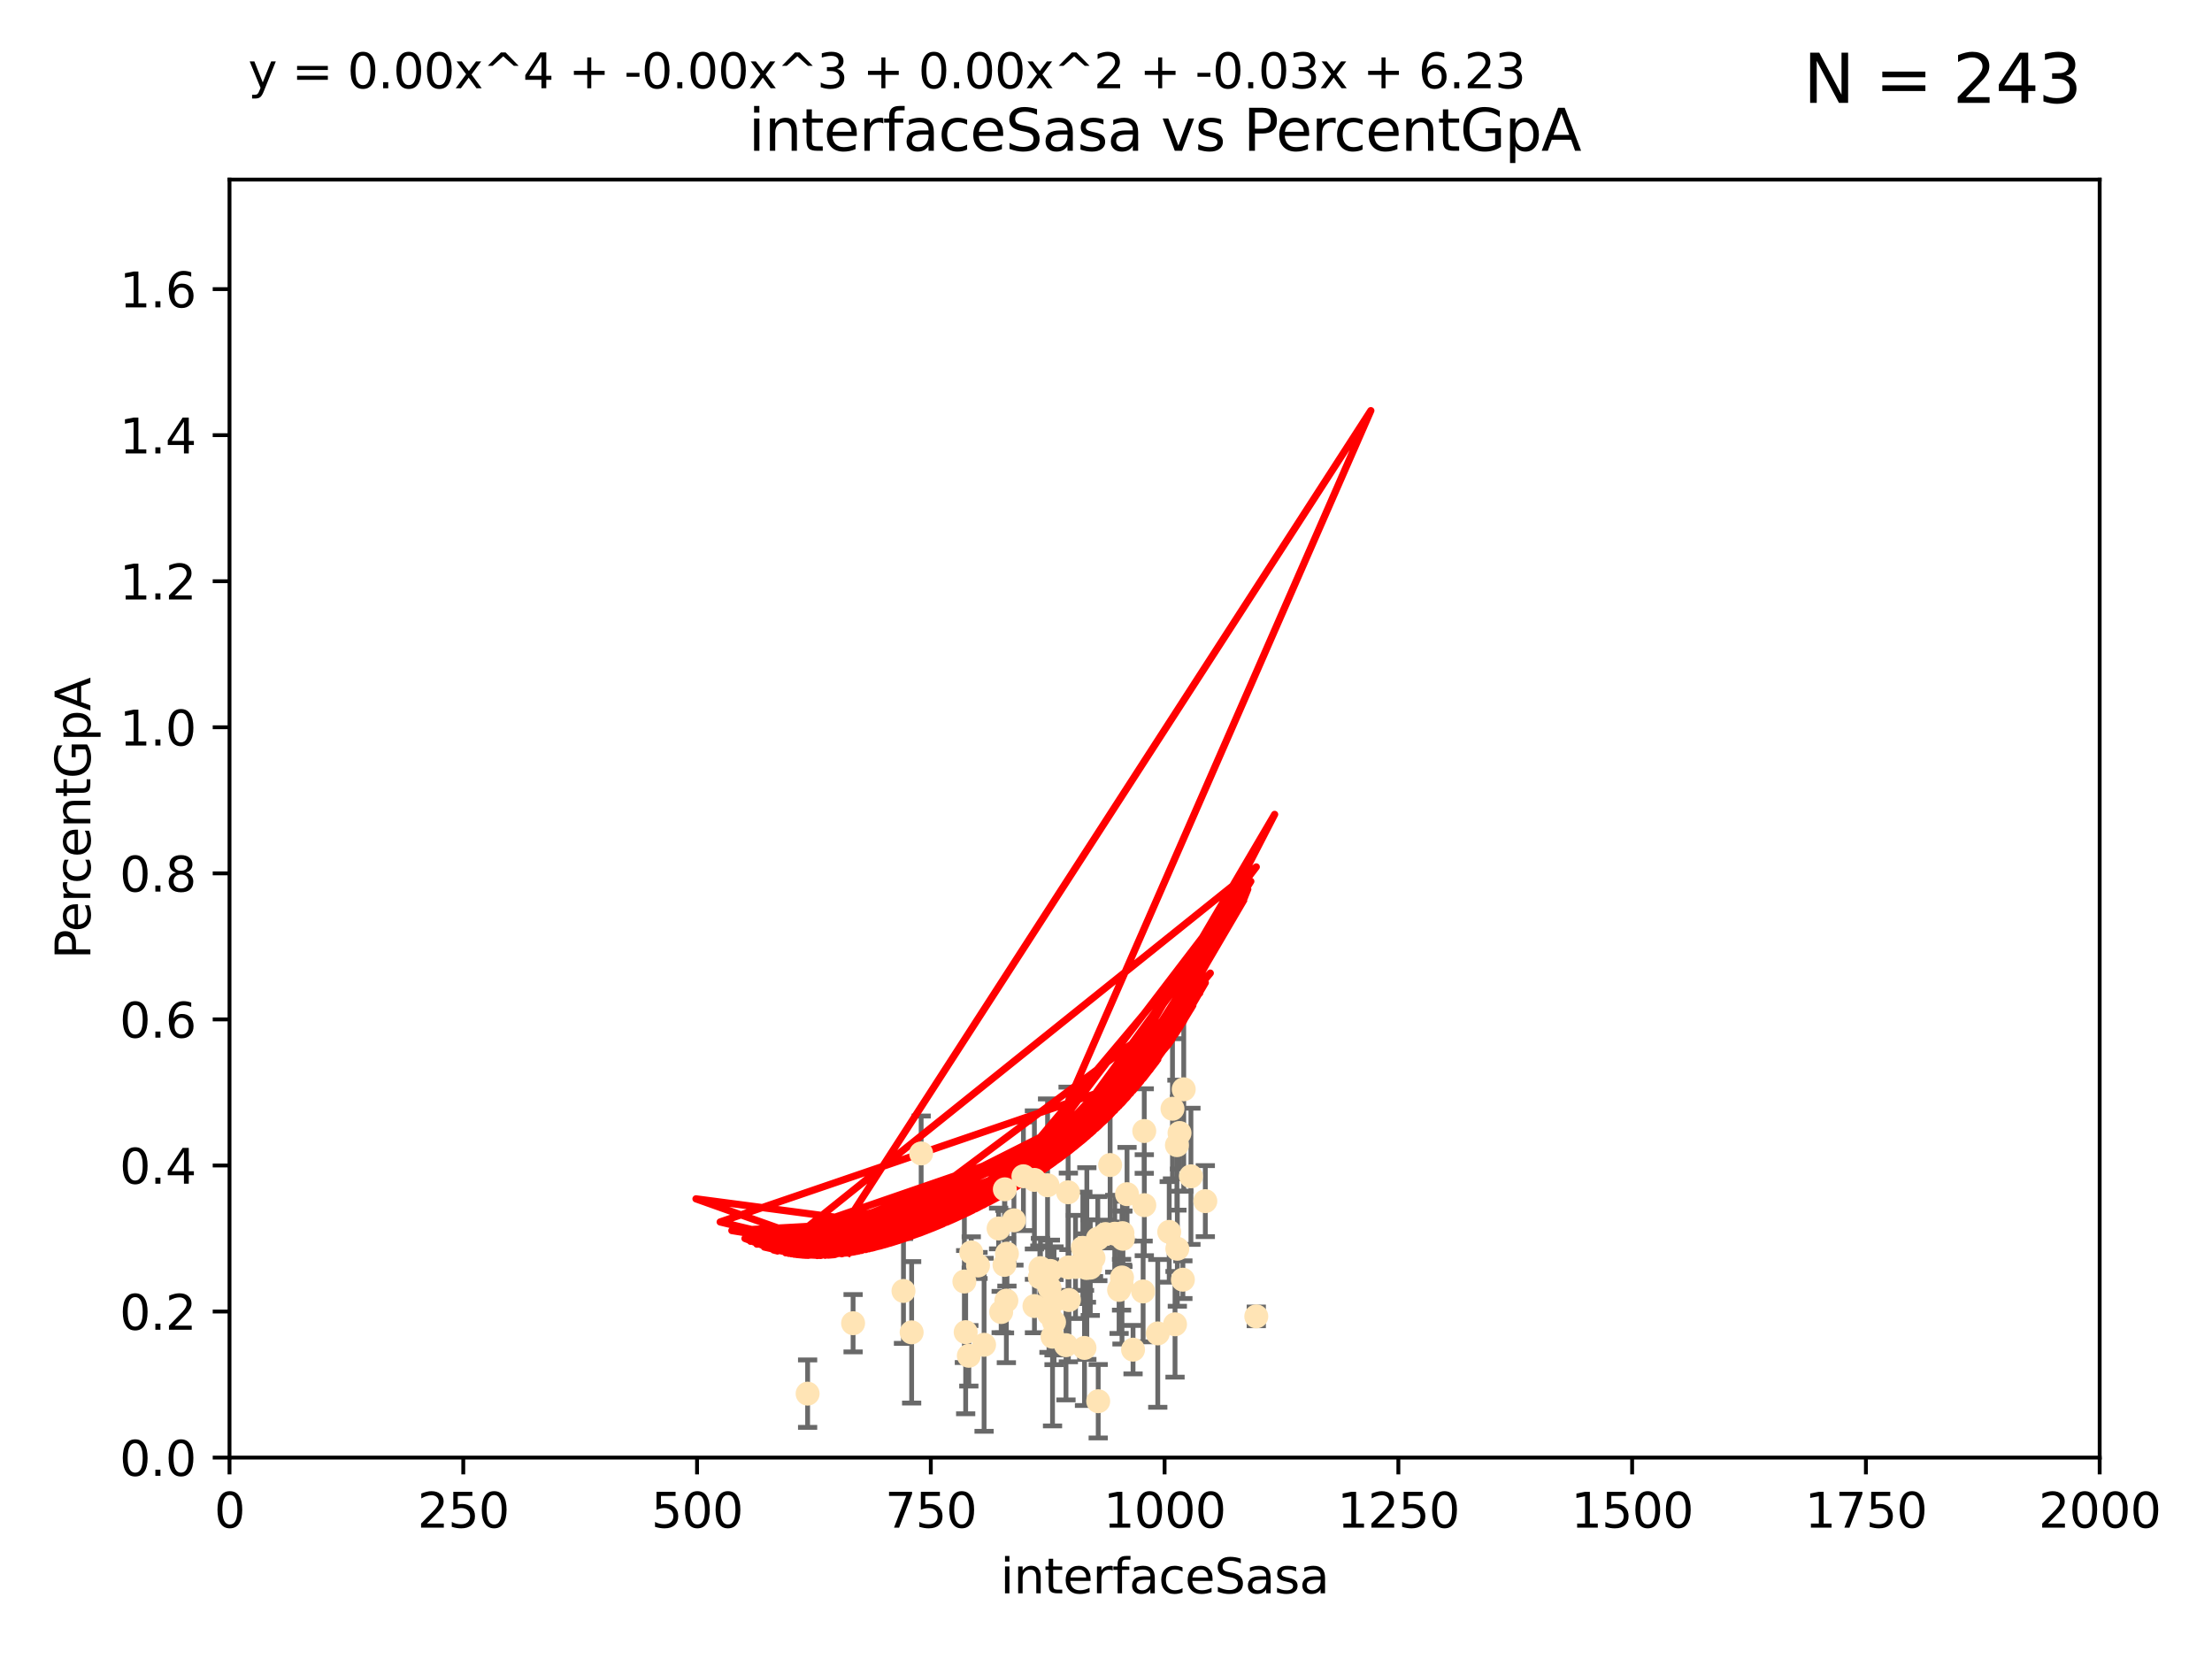 <?xml version="1.0" encoding="utf-8" standalone="no"?>
<!DOCTYPE svg PUBLIC "-//W3C//DTD SVG 1.1//EN"
  "http://www.w3.org/Graphics/SVG/1.1/DTD/svg11.dtd">
<svg xmlns:xlink="http://www.w3.org/1999/xlink" width="460.8pt" height="345.6pt" viewBox="0 0 460.8 345.6" xmlns="http://www.w3.org/2000/svg" version="1.1">
 <defs>
  <style type="text/css">*{stroke-linejoin: round; stroke-linecap: butt}</style>
 </defs>
 <g id="figure_1">
  <g id="patch_1">
   <path d="M 0 345.6 
L 460.8 345.6 
L 460.8 0 
L 0 0 
z
" style="fill: #ffffff"/>
  </g>
  <g id="axes_1">
   <g id="patch_2">
    <path d="M 47.81 303.64 
L 437.4 303.64 
L 437.4 37.411 
L 47.81 37.411 
z
" style="fill: #ffffff"/>
   </g>
   <g id="PathCollection_1">
    <defs>
     <path id="m69db272d82" d="M 0 1.118 
C 0.297 1.118 0.581 1 0.791 0.791 
C 1 0.581 1.118 0.297 1.118 0 
C 1.118 -0.297 1 -0.581 0.791 -0.791 
C 0.581 -1 0.297 -1.118 0 -1.118 
C -0.297 -1.118 -0.581 -1 -0.791 -0.791 
C -1 -0.581 -1.118 -0.297 -1.118 0 
C -1.118 0.297 -1 0.581 -0.791 0.791 
C -0.581 1 -0.297 1.118 0 1.118 
z
" style="stroke: #ffe4b5"/>
    </defs>
    <g clip-path="url(#p245a170f44)">
     <use xlink:href="#m69db272d82" x="245.718" y="236.024" style="fill: #ffe4b5; stroke: #ffe4b5"/>
     <use xlink:href="#m69db272d82" x="245.174" y="238.556" style="fill: #ffe4b5; stroke: #ffe4b5"/>
     <use xlink:href="#m69db272d82" x="215.495" y="272.073" style="fill: #ffe4b5; stroke: #ffe4b5"/>
     <use xlink:href="#m69db272d82" x="225.576" y="259.945" style="fill: #ffe4b5; stroke: #ffe4b5"/>
     <use xlink:href="#m69db272d82" x="233.829" y="256.883" style="fill: #ffe4b5; stroke: #ffe4b5"/>
     <use xlink:href="#m69db272d82" x="219.261" y="278.454" style="fill: #ffe4b5; stroke: #ffe4b5"/>
     <use xlink:href="#m69db272d82" x="233.732" y="266.121" style="fill: #ffe4b5; stroke: #ffe4b5"/>
     <use xlink:href="#m69db272d82" x="218.641" y="268.294" style="fill: #ffe4b5; stroke: #ffe4b5"/>
     <use xlink:href="#m69db272d82" x="243.569" y="256.619" style="fill: #ffe4b5; stroke: #ffe4b5"/>
     <use xlink:href="#m69db272d82" x="222.506" y="248.374" style="fill: #ffe4b5; stroke: #ffe4b5"/>
     <use xlink:href="#m69db272d82" x="211.22" y="254.217" style="fill: #ffe4b5; stroke: #ffe4b5"/>
     <use xlink:href="#m69db272d82" x="245.26" y="260.133" style="fill: #ffe4b5; stroke: #ffe4b5"/>
     <use xlink:href="#m69db272d82" x="234.782" y="248.766" style="fill: #ffe4b5; stroke: #ffe4b5"/>
     <use xlink:href="#m69db272d82" x="200.897" y="266.966" style="fill: #ffe4b5; stroke: #ffe4b5"/>
     <use xlink:href="#m69db272d82" x="215.488" y="245.794" style="fill: #ffe4b5; stroke: #ffe4b5"/>
     <use xlink:href="#m69db272d82" x="225.921" y="280.798" style="fill: #ffe4b5; stroke: #ffe4b5"/>
     <use xlink:href="#m69db272d82" x="209.644" y="270.942" style="fill: #ffe4b5; stroke: #ffe4b5"/>
     <use xlink:href="#m69db272d82" x="209.763" y="261.159" style="fill: #ffe4b5; stroke: #ffe4b5"/>
     <use xlink:href="#m69db272d82" x="222.066" y="280.225" style="fill: #ffe4b5; stroke: #ffe4b5"/>
     <use xlink:href="#m69db272d82" x="222.677" y="270.815" style="fill: #ffe4b5; stroke: #ffe4b5"/>
     <use xlink:href="#m69db272d82" x="251.09" y="250.219" style="fill: #ffe4b5; stroke: #ffe4b5"/>
     <use xlink:href="#m69db272d82" x="244.781" y="275.875" style="fill: #ffe4b5; stroke: #ffe4b5"/>
     <use xlink:href="#m69db272d82" x="218.819" y="264.76" style="fill: #ffe4b5; stroke: #ffe4b5"/>
     <use xlink:href="#m69db272d82" x="230.304" y="257.072" style="fill: #ffe4b5; stroke: #ffe4b5"/>
     <use xlink:href="#m69db272d82" x="188.212" y="268.929" style="fill: #ffe4b5; stroke: #ffe4b5"/>
     <use xlink:href="#m69db272d82" x="189.913" y="277.551" style="fill: #ffe4b5; stroke: #ffe4b5"/>
     <use xlink:href="#m69db272d82" x="248.092" y="245.048" style="fill: #ffe4b5; stroke: #ffe4b5"/>
     <use xlink:href="#m69db272d82" x="238.37" y="235.615" style="fill: #ffe4b5; stroke: #ffe4b5"/>
     <use xlink:href="#m69db272d82" x="201.168" y="277.511" style="fill: #ffe4b5; stroke: #ffe4b5"/>
     <use xlink:href="#m69db272d82" x="227.125" y="264.074" style="fill: #ffe4b5; stroke: #ffe4b5"/>
     <use xlink:href="#m69db272d82" x="244.251" y="230.974" style="fill: #ffe4b5; stroke: #ffe4b5"/>
     <use xlink:href="#m69db272d82" x="203.738" y="263.623" style="fill: #ffe4b5; stroke: #ffe4b5"/>
     <use xlink:href="#m69db272d82" x="246.594" y="226.92" style="fill: #ffe4b5; stroke: #ffe4b5"/>
     <use xlink:href="#m69db272d82" x="208.563" y="273.317" style="fill: #ffe4b5; stroke: #ffe4b5"/>
     <use xlink:href="#m69db272d82" x="226.326" y="264.148" style="fill: #ffe4b5; stroke: #ffe4b5"/>
     <use xlink:href="#m69db272d82" x="222.561" y="264.031" style="fill: #ffe4b5; stroke: #ffe4b5"/>
     <use xlink:href="#m69db272d82" x="233.642" y="267.635" style="fill: #ffe4b5; stroke: #ffe4b5"/>
     <use xlink:href="#m69db272d82" x="219.574" y="270.997" style="fill: #ffe4b5; stroke: #ffe4b5"/>
     <use xlink:href="#m69db272d82" x="224.047" y="263.927" style="fill: #ffe4b5; stroke: #ffe4b5"/>
     <use xlink:href="#m69db272d82" x="168.242" y="290.323" style="fill: #ffe4b5; stroke: #ffe4b5"/>
     <use xlink:href="#m69db272d82" x="236.035" y="281.157" style="fill: #ffe4b5; stroke: #ffe4b5"/>
     <use xlink:href="#m69db272d82" x="246.417" y="266.582" style="fill: #ffe4b5; stroke: #ffe4b5"/>
     <use xlink:href="#m69db272d82" x="216.625" y="266.085" style="fill: #ffe4b5; stroke: #ffe4b5"/>
     <use xlink:href="#m69db272d82" x="238.134" y="269.032" style="fill: #ffe4b5; stroke: #ffe4b5"/>
     <use xlink:href="#m69db272d82" x="233.126" y="268.709" style="fill: #ffe4b5; stroke: #ffe4b5"/>
     <use xlink:href="#m69db272d82" x="227.801" y="262.072" style="fill: #ffe4b5; stroke: #ffe4b5"/>
     <use xlink:href="#m69db272d82" x="228.693" y="258.03" style="fill: #ffe4b5; stroke: #ffe4b5"/>
     <use xlink:href="#m69db272d82" x="216.746" y="264.173" style="fill: #ffe4b5; stroke: #ffe4b5"/>
     <use xlink:href="#m69db272d82" x="202.329" y="260.898" style="fill: #ffe4b5; stroke: #ffe4b5"/>
     <use xlink:href="#m69db272d82" x="232.224" y="257.002" style="fill: #ffe4b5; stroke: #ffe4b5"/>
     <use xlink:href="#m69db272d82" x="233.923" y="258.061" style="fill: #ffe4b5; stroke: #ffe4b5"/>
     <use xlink:href="#m69db272d82" x="228.778" y="291.9" style="fill: #ffe4b5; stroke: #ffe4b5"/>
     <use xlink:href="#m69db272d82" x="209.328" y="247.753" style="fill: #ffe4b5; stroke: #ffe4b5"/>
     <use xlink:href="#m69db272d82" x="208.029" y="255.921" style="fill: #ffe4b5; stroke: #ffe4b5"/>
     <use xlink:href="#m69db272d82" x="177.715" y="275.649" style="fill: #ffe4b5; stroke: #ffe4b5"/>
     <use xlink:href="#m69db272d82" x="218.522" y="273.715" style="fill: #ffe4b5; stroke: #ffe4b5"/>
     <use xlink:href="#m69db272d82" x="209.256" y="263.501" style="fill: #ffe4b5; stroke: #ffe4b5"/>
     <use xlink:href="#m69db272d82" x="205.002" y="280.144" style="fill: #ffe4b5; stroke: #ffe4b5"/>
     <use xlink:href="#m69db272d82" x="226.41" y="263.219" style="fill: #ffe4b5; stroke: #ffe4b5"/>
     <use xlink:href="#m69db272d82" x="218.226" y="246.911" style="fill: #ffe4b5; stroke: #ffe4b5"/>
     <use xlink:href="#m69db272d82" x="191.894" y="240.283" style="fill: #ffe4b5; stroke: #ffe4b5"/>
     <use xlink:href="#m69db272d82" x="219.576" y="275.418" style="fill: #ffe4b5; stroke: #ffe4b5"/>
     <use xlink:href="#m69db272d82" x="261.707" y="274.226" style="fill: #ffe4b5; stroke: #ffe4b5"/>
     <use xlink:href="#m69db272d82" x="238.38" y="251.06" style="fill: #ffe4b5; stroke: #ffe4b5"/>
     <use xlink:href="#m69db272d82" x="231.26" y="242.696" style="fill: #ffe4b5; stroke: #ffe4b5"/>
     <use xlink:href="#m69db272d82" x="213.195" y="245.033" style="fill: #ffe4b5; stroke: #ffe4b5"/>
     <use xlink:href="#m69db272d82" x="241.185" y="277.773" style="fill: #ffe4b5; stroke: #ffe4b5"/>
     <use xlink:href="#m69db272d82" x="201.825" y="282.435" style="fill: #ffe4b5; stroke: #ffe4b5"/>
    </g>
   </g>
   <g id="matplotlib.axis_1">
    <g id="xtick_1">
     <g id="line2d_1">
      <defs>
       <path id="m088b0390de" d="M 0 0 
L 0 3.5 
" style="stroke: #000000; stroke-width: 0.8"/>
      </defs>
      <g>
       <use xlink:href="#m088b0390de" x="47.81" y="303.64" style="stroke: #000000; stroke-width: 0.8"/>
      </g>
     </g>
     <g id="text_1">
      <!-- 0 -->
      <g transform="translate(44.629 318.238)scale(0.1 -0.1)">
       <defs>
        <path id="DejaVuSans-30" d="M 2034 4250 
Q 1547 4250 1301 3770 
Q 1056 3291 1056 2328 
Q 1056 1369 1301 889 
Q 1547 409 2034 409 
Q 2525 409 2770 889 
Q 3016 1369 3016 2328 
Q 3016 3291 2770 3770 
Q 2525 4250 2034 4250 
z
M 2034 4750 
Q 2819 4750 3233 4129 
Q 3647 3509 3647 2328 
Q 3647 1150 3233 529 
Q 2819 -91 2034 -91 
Q 1250 -91 836 529 
Q 422 1150 422 2328 
Q 422 3509 836 4129 
Q 1250 4750 2034 4750 
z
" transform="scale(0.016)"/>
       </defs>
       <use xlink:href="#DejaVuSans-30"/>
      </g>
     </g>
    </g>
    <g id="xtick_2">
     <g id="line2d_2">
      <g>
       <use xlink:href="#m088b0390de" x="96.509" y="303.64" style="stroke: #000000; stroke-width: 0.8"/>
      </g>
     </g>
     <g id="text_2">
      <!-- 250 -->
      <g transform="translate(86.965 318.238)scale(0.1 -0.1)">
       <defs>
        <path id="DejaVuSans-32" d="M 1228 531 
L 3431 531 
L 3431 0 
L 469 0 
L 469 531 
Q 828 903 1448 1529 
Q 2069 2156 2228 2338 
Q 2531 2678 2651 2914 
Q 2772 3150 2772 3378 
Q 2772 3750 2511 3984 
Q 2250 4219 1831 4219 
Q 1534 4219 1204 4116 
Q 875 4013 500 3803 
L 500 4441 
Q 881 4594 1212 4672 
Q 1544 4750 1819 4750 
Q 2544 4750 2975 4387 
Q 3406 4025 3406 3419 
Q 3406 3131 3298 2873 
Q 3191 2616 2906 2266 
Q 2828 2175 2409 1742 
Q 1991 1309 1228 531 
z
" transform="scale(0.016)"/>
        <path id="DejaVuSans-35" d="M 691 4666 
L 3169 4666 
L 3169 4134 
L 1269 4134 
L 1269 2991 
Q 1406 3038 1543 3061 
Q 1681 3084 1819 3084 
Q 2600 3084 3056 2656 
Q 3513 2228 3513 1497 
Q 3513 744 3044 326 
Q 2575 -91 1722 -91 
Q 1428 -91 1123 -41 
Q 819 9 494 109 
L 494 744 
Q 775 591 1075 516 
Q 1375 441 1709 441 
Q 2250 441 2565 725 
Q 2881 1009 2881 1497 
Q 2881 1984 2565 2268 
Q 2250 2553 1709 2553 
Q 1456 2553 1204 2497 
Q 953 2441 691 2322 
L 691 4666 
z
" transform="scale(0.016)"/>
       </defs>
       <use xlink:href="#DejaVuSans-32"/>
       <use xlink:href="#DejaVuSans-35" x="63.623"/>
       <use xlink:href="#DejaVuSans-30" x="127.246"/>
      </g>
     </g>
    </g>
    <g id="xtick_3">
     <g id="line2d_3">
      <g>
       <use xlink:href="#m088b0390de" x="145.208" y="303.64" style="stroke: #000000; stroke-width: 0.8"/>
      </g>
     </g>
     <g id="text_3">
      <!-- 500 -->
      <g transform="translate(135.664 318.238)scale(0.1 -0.1)">
       <use xlink:href="#DejaVuSans-35"/>
       <use xlink:href="#DejaVuSans-30" x="63.623"/>
       <use xlink:href="#DejaVuSans-30" x="127.246"/>
      </g>
     </g>
    </g>
    <g id="xtick_4">
     <g id="line2d_4">
      <g>
       <use xlink:href="#m088b0390de" x="193.906" y="303.64" style="stroke: #000000; stroke-width: 0.8"/>
      </g>
     </g>
     <g id="text_4">
      <!-- 750 -->
      <g transform="translate(184.363 318.238)scale(0.1 -0.1)">
       <defs>
        <path id="DejaVuSans-37" d="M 525 4666 
L 3525 4666 
L 3525 4397 
L 1831 0 
L 1172 0 
L 2766 4134 
L 525 4134 
L 525 4666 
z
" transform="scale(0.016)"/>
       </defs>
       <use xlink:href="#DejaVuSans-37"/>
       <use xlink:href="#DejaVuSans-35" x="63.623"/>
       <use xlink:href="#DejaVuSans-30" x="127.246"/>
      </g>
     </g>
    </g>
    <g id="xtick_5">
     <g id="line2d_5">
      <g>
       <use xlink:href="#m088b0390de" x="242.605" y="303.64" style="stroke: #000000; stroke-width: 0.8"/>
      </g>
     </g>
     <g id="text_5">
      <!-- 1000 -->
      <g transform="translate(229.88 318.238)scale(0.1 -0.1)">
       <defs>
        <path id="DejaVuSans-31" d="M 794 531 
L 1825 531 
L 1825 4091 
L 703 3866 
L 703 4441 
L 1819 4666 
L 2450 4666 
L 2450 531 
L 3481 531 
L 3481 0 
L 794 0 
L 794 531 
z
" transform="scale(0.016)"/>
       </defs>
       <use xlink:href="#DejaVuSans-31"/>
       <use xlink:href="#DejaVuSans-30" x="63.623"/>
       <use xlink:href="#DejaVuSans-30" x="127.246"/>
       <use xlink:href="#DejaVuSans-30" x="190.869"/>
      </g>
     </g>
    </g>
    <g id="xtick_6">
     <g id="line2d_6">
      <g>
       <use xlink:href="#m088b0390de" x="291.304" y="303.64" style="stroke: #000000; stroke-width: 0.8"/>
      </g>
     </g>
     <g id="text_6">
      <!-- 1250 -->
      <g transform="translate(278.579 318.238)scale(0.1 -0.1)">
       <use xlink:href="#DejaVuSans-31"/>
       <use xlink:href="#DejaVuSans-32" x="63.623"/>
       <use xlink:href="#DejaVuSans-35" x="127.246"/>
       <use xlink:href="#DejaVuSans-30" x="190.869"/>
      </g>
     </g>
    </g>
    <g id="xtick_7">
     <g id="line2d_7">
      <g>
       <use xlink:href="#m088b0390de" x="340.002" y="303.64" style="stroke: #000000; stroke-width: 0.8"/>
      </g>
     </g>
     <g id="text_7">
      <!-- 1500 -->
      <g transform="translate(327.277 318.238)scale(0.1 -0.1)">
       <use xlink:href="#DejaVuSans-31"/>
       <use xlink:href="#DejaVuSans-35" x="63.623"/>
       <use xlink:href="#DejaVuSans-30" x="127.246"/>
       <use xlink:href="#DejaVuSans-30" x="190.869"/>
      </g>
     </g>
    </g>
    <g id="xtick_8">
     <g id="line2d_8">
      <g>
       <use xlink:href="#m088b0390de" x="388.701" y="303.64" style="stroke: #000000; stroke-width: 0.8"/>
      </g>
     </g>
     <g id="text_8">
      <!-- 1750 -->
      <g transform="translate(375.976 318.238)scale(0.1 -0.1)">
       <use xlink:href="#DejaVuSans-31"/>
       <use xlink:href="#DejaVuSans-37" x="63.623"/>
       <use xlink:href="#DejaVuSans-35" x="127.246"/>
       <use xlink:href="#DejaVuSans-30" x="190.869"/>
      </g>
     </g>
    </g>
    <g id="xtick_9">
     <g id="line2d_9">
      <g>
       <use xlink:href="#m088b0390de" x="437.4" y="303.64" style="stroke: #000000; stroke-width: 0.8"/>
      </g>
     </g>
     <g id="text_9">
      <!-- 2000 -->
      <g transform="translate(424.675 318.238)scale(0.1 -0.1)">
       <use xlink:href="#DejaVuSans-32"/>
       <use xlink:href="#DejaVuSans-30" x="63.623"/>
       <use xlink:href="#DejaVuSans-30" x="127.246"/>
       <use xlink:href="#DejaVuSans-30" x="190.869"/>
      </g>
     </g>
    </g>
    <g id="text_10">
     <!-- interfaceSasa -->
     <g transform="translate(208.398 331.917)scale(0.1 -0.1)">
      <defs>
       <path id="DejaVuSans-69" d="M 603 3500 
L 1178 3500 
L 1178 0 
L 603 0 
L 603 3500 
z
M 603 4863 
L 1178 4863 
L 1178 4134 
L 603 4134 
L 603 4863 
z
" transform="scale(0.016)"/>
       <path id="DejaVuSans-6e" d="M 3513 2113 
L 3513 0 
L 2938 0 
L 2938 2094 
Q 2938 2591 2744 2837 
Q 2550 3084 2163 3084 
Q 1697 3084 1428 2787 
Q 1159 2491 1159 1978 
L 1159 0 
L 581 0 
L 581 3500 
L 1159 3500 
L 1159 2956 
Q 1366 3272 1645 3428 
Q 1925 3584 2291 3584 
Q 2894 3584 3203 3211 
Q 3513 2838 3513 2113 
z
" transform="scale(0.016)"/>
       <path id="DejaVuSans-74" d="M 1172 4494 
L 1172 3500 
L 2356 3500 
L 2356 3053 
L 1172 3053 
L 1172 1153 
Q 1172 725 1289 603 
Q 1406 481 1766 481 
L 2356 481 
L 2356 0 
L 1766 0 
Q 1100 0 847 248 
Q 594 497 594 1153 
L 594 3053 
L 172 3053 
L 172 3500 
L 594 3500 
L 594 4494 
L 1172 4494 
z
" transform="scale(0.016)"/>
       <path id="DejaVuSans-65" d="M 3597 1894 
L 3597 1613 
L 953 1613 
Q 991 1019 1311 708 
Q 1631 397 2203 397 
Q 2534 397 2845 478 
Q 3156 559 3463 722 
L 3463 178 
Q 3153 47 2828 -22 
Q 2503 -91 2169 -91 
Q 1331 -91 842 396 
Q 353 884 353 1716 
Q 353 2575 817 3079 
Q 1281 3584 2069 3584 
Q 2775 3584 3186 3129 
Q 3597 2675 3597 1894 
z
M 3022 2063 
Q 3016 2534 2758 2815 
Q 2500 3097 2075 3097 
Q 1594 3097 1305 2825 
Q 1016 2553 972 2059 
L 3022 2063 
z
" transform="scale(0.016)"/>
       <path id="DejaVuSans-72" d="M 2631 2963 
Q 2534 3019 2420 3045 
Q 2306 3072 2169 3072 
Q 1681 3072 1420 2755 
Q 1159 2438 1159 1844 
L 1159 0 
L 581 0 
L 581 3500 
L 1159 3500 
L 1159 2956 
Q 1341 3275 1631 3429 
Q 1922 3584 2338 3584 
Q 2397 3584 2469 3576 
Q 2541 3569 2628 3553 
L 2631 2963 
z
" transform="scale(0.016)"/>
       <path id="DejaVuSans-66" d="M 2375 4863 
L 2375 4384 
L 1825 4384 
Q 1516 4384 1395 4259 
Q 1275 4134 1275 3809 
L 1275 3500 
L 2222 3500 
L 2222 3053 
L 1275 3053 
L 1275 0 
L 697 0 
L 697 3053 
L 147 3053 
L 147 3500 
L 697 3500 
L 697 3744 
Q 697 4328 969 4595 
Q 1241 4863 1831 4863 
L 2375 4863 
z
" transform="scale(0.016)"/>
       <path id="DejaVuSans-61" d="M 2194 1759 
Q 1497 1759 1228 1600 
Q 959 1441 959 1056 
Q 959 750 1161 570 
Q 1363 391 1709 391 
Q 2188 391 2477 730 
Q 2766 1069 2766 1631 
L 2766 1759 
L 2194 1759 
z
M 3341 1997 
L 3341 0 
L 2766 0 
L 2766 531 
Q 2569 213 2275 61 
Q 1981 -91 1556 -91 
Q 1019 -91 701 211 
Q 384 513 384 1019 
Q 384 1609 779 1909 
Q 1175 2209 1959 2209 
L 2766 2209 
L 2766 2266 
Q 2766 2663 2505 2880 
Q 2244 3097 1772 3097 
Q 1472 3097 1187 3025 
Q 903 2953 641 2809 
L 641 3341 
Q 956 3463 1253 3523 
Q 1550 3584 1831 3584 
Q 2591 3584 2966 3190 
Q 3341 2797 3341 1997 
z
" transform="scale(0.016)"/>
       <path id="DejaVuSans-63" d="M 3122 3366 
L 3122 2828 
Q 2878 2963 2633 3030 
Q 2388 3097 2138 3097 
Q 1578 3097 1268 2742 
Q 959 2388 959 1747 
Q 959 1106 1268 751 
Q 1578 397 2138 397 
Q 2388 397 2633 464 
Q 2878 531 3122 666 
L 3122 134 
Q 2881 22 2623 -34 
Q 2366 -91 2075 -91 
Q 1284 -91 818 406 
Q 353 903 353 1747 
Q 353 2603 823 3093 
Q 1294 3584 2113 3584 
Q 2378 3584 2631 3529 
Q 2884 3475 3122 3366 
z
" transform="scale(0.016)"/>
       <path id="DejaVuSans-53" d="M 3425 4513 
L 3425 3897 
Q 3066 4069 2747 4153 
Q 2428 4238 2131 4238 
Q 1616 4238 1336 4038 
Q 1056 3838 1056 3469 
Q 1056 3159 1242 3001 
Q 1428 2844 1947 2747 
L 2328 2669 
Q 3034 2534 3370 2195 
Q 3706 1856 3706 1288 
Q 3706 609 3251 259 
Q 2797 -91 1919 -91 
Q 1588 -91 1214 -16 
Q 841 59 441 206 
L 441 856 
Q 825 641 1194 531 
Q 1563 422 1919 422 
Q 2459 422 2753 634 
Q 3047 847 3047 1241 
Q 3047 1584 2836 1778 
Q 2625 1972 2144 2069 
L 1759 2144 
Q 1053 2284 737 2584 
Q 422 2884 422 3419 
Q 422 4038 858 4394 
Q 1294 4750 2059 4750 
Q 2388 4750 2728 4690 
Q 3069 4631 3425 4513 
z
" transform="scale(0.016)"/>
       <path id="DejaVuSans-73" d="M 2834 3397 
L 2834 2853 
Q 2591 2978 2328 3040 
Q 2066 3103 1784 3103 
Q 1356 3103 1142 2972 
Q 928 2841 928 2578 
Q 928 2378 1081 2264 
Q 1234 2150 1697 2047 
L 1894 2003 
Q 2506 1872 2764 1633 
Q 3022 1394 3022 966 
Q 3022 478 2636 193 
Q 2250 -91 1575 -91 
Q 1294 -91 989 -36 
Q 684 19 347 128 
L 347 722 
Q 666 556 975 473 
Q 1284 391 1588 391 
Q 1994 391 2212 530 
Q 2431 669 2431 922 
Q 2431 1156 2273 1281 
Q 2116 1406 1581 1522 
L 1381 1569 
Q 847 1681 609 1914 
Q 372 2147 372 2553 
Q 372 3047 722 3315 
Q 1072 3584 1716 3584 
Q 2034 3584 2315 3537 
Q 2597 3491 2834 3397 
z
" transform="scale(0.016)"/>
      </defs>
      <use xlink:href="#DejaVuSans-69"/>
      <use xlink:href="#DejaVuSans-6e" x="27.783"/>
      <use xlink:href="#DejaVuSans-74" x="91.162"/>
      <use xlink:href="#DejaVuSans-65" x="130.371"/>
      <use xlink:href="#DejaVuSans-72" x="191.895"/>
      <use xlink:href="#DejaVuSans-66" x="233.008"/>
      <use xlink:href="#DejaVuSans-61" x="268.213"/>
      <use xlink:href="#DejaVuSans-63" x="329.492"/>
      <use xlink:href="#DejaVuSans-65" x="384.473"/>
      <use xlink:href="#DejaVuSans-53" x="445.996"/>
      <use xlink:href="#DejaVuSans-61" x="509.473"/>
      <use xlink:href="#DejaVuSans-73" x="570.752"/>
      <use xlink:href="#DejaVuSans-61" x="622.852"/>
     </g>
    </g>
   </g>
   <g id="matplotlib.axis_2">
    <g id="ytick_1">
     <g id="line2d_10">
      <defs>
       <path id="mfeaadd36e0" d="M 0 0 
L -3.5 0 
" style="stroke: #000000; stroke-width: 0.8"/>
      </defs>
      <g>
       <use xlink:href="#mfeaadd36e0" x="47.81" y="303.64" style="stroke: #000000; stroke-width: 0.8"/>
      </g>
     </g>
     <g id="text_11">
      <!-- 0.0 -->
      <g transform="translate(24.907 307.439)scale(0.1 -0.1)">
       <defs>
        <path id="DejaVuSans-2e" d="M 684 794 
L 1344 794 
L 1344 0 
L 684 0 
L 684 794 
z
" transform="scale(0.016)"/>
       </defs>
       <use xlink:href="#DejaVuSans-30"/>
       <use xlink:href="#DejaVuSans-2e" x="63.623"/>
       <use xlink:href="#DejaVuSans-30" x="95.41"/>
      </g>
     </g>
    </g>
    <g id="ytick_2">
     <g id="line2d_11">
      <g>
       <use xlink:href="#mfeaadd36e0" x="47.81" y="273.214" style="stroke: #000000; stroke-width: 0.8"/>
      </g>
     </g>
     <g id="text_12">
      <!-- 0.2 -->
      <g transform="translate(24.907 277.013)scale(0.1 -0.1)">
       <use xlink:href="#DejaVuSans-30"/>
       <use xlink:href="#DejaVuSans-2e" x="63.623"/>
       <use xlink:href="#DejaVuSans-32" x="95.41"/>
      </g>
     </g>
    </g>
    <g id="ytick_3">
     <g id="line2d_12">
      <g>
       <use xlink:href="#mfeaadd36e0" x="47.81" y="242.788" style="stroke: #000000; stroke-width: 0.8"/>
      </g>
     </g>
     <g id="text_13">
      <!-- 0.4 -->
      <g transform="translate(24.907 246.587)scale(0.1 -0.1)">
       <defs>
        <path id="DejaVuSans-34" d="M 2419 4116 
L 825 1625 
L 2419 1625 
L 2419 4116 
z
M 2253 4666 
L 3047 4666 
L 3047 1625 
L 3713 1625 
L 3713 1100 
L 3047 1100 
L 3047 0 
L 2419 0 
L 2419 1100 
L 313 1100 
L 313 1709 
L 2253 4666 
z
" transform="scale(0.016)"/>
       </defs>
       <use xlink:href="#DejaVuSans-30"/>
       <use xlink:href="#DejaVuSans-2e" x="63.623"/>
       <use xlink:href="#DejaVuSans-34" x="95.41"/>
      </g>
     </g>
    </g>
    <g id="ytick_4">
     <g id="line2d_13">
      <g>
       <use xlink:href="#mfeaadd36e0" x="47.81" y="212.362" style="stroke: #000000; stroke-width: 0.8"/>
      </g>
     </g>
     <g id="text_14">
      <!-- 0.6 -->
      <g transform="translate(24.907 216.161)scale(0.1 -0.1)">
       <defs>
        <path id="DejaVuSans-36" d="M 2113 2584 
Q 1688 2584 1439 2293 
Q 1191 2003 1191 1497 
Q 1191 994 1439 701 
Q 1688 409 2113 409 
Q 2538 409 2786 701 
Q 3034 994 3034 1497 
Q 3034 2003 2786 2293 
Q 2538 2584 2113 2584 
z
M 3366 4563 
L 3366 3988 
Q 3128 4100 2886 4159 
Q 2644 4219 2406 4219 
Q 1781 4219 1451 3797 
Q 1122 3375 1075 2522 
Q 1259 2794 1537 2939 
Q 1816 3084 2150 3084 
Q 2853 3084 3261 2657 
Q 3669 2231 3669 1497 
Q 3669 778 3244 343 
Q 2819 -91 2113 -91 
Q 1303 -91 875 529 
Q 447 1150 447 2328 
Q 447 3434 972 4092 
Q 1497 4750 2381 4750 
Q 2619 4750 2861 4703 
Q 3103 4656 3366 4563 
z
" transform="scale(0.016)"/>
       </defs>
       <use xlink:href="#DejaVuSans-30"/>
       <use xlink:href="#DejaVuSans-2e" x="63.623"/>
       <use xlink:href="#DejaVuSans-36" x="95.41"/>
      </g>
     </g>
    </g>
    <g id="ytick_5">
     <g id="line2d_14">
      <g>
       <use xlink:href="#mfeaadd36e0" x="47.81" y="181.935" style="stroke: #000000; stroke-width: 0.8"/>
      </g>
     </g>
     <g id="text_15">
      <!-- 0.8 -->
      <g transform="translate(24.907 185.735)scale(0.1 -0.1)">
       <defs>
        <path id="DejaVuSans-38" d="M 2034 2216 
Q 1584 2216 1326 1975 
Q 1069 1734 1069 1313 
Q 1069 891 1326 650 
Q 1584 409 2034 409 
Q 2484 409 2743 651 
Q 3003 894 3003 1313 
Q 3003 1734 2745 1975 
Q 2488 2216 2034 2216 
z
M 1403 2484 
Q 997 2584 770 2862 
Q 544 3141 544 3541 
Q 544 4100 942 4425 
Q 1341 4750 2034 4750 
Q 2731 4750 3128 4425 
Q 3525 4100 3525 3541 
Q 3525 3141 3298 2862 
Q 3072 2584 2669 2484 
Q 3125 2378 3379 2068 
Q 3634 1759 3634 1313 
Q 3634 634 3220 271 
Q 2806 -91 2034 -91 
Q 1263 -91 848 271 
Q 434 634 434 1313 
Q 434 1759 690 2068 
Q 947 2378 1403 2484 
z
M 1172 3481 
Q 1172 3119 1398 2916 
Q 1625 2713 2034 2713 
Q 2441 2713 2670 2916 
Q 2900 3119 2900 3481 
Q 2900 3844 2670 4047 
Q 2441 4250 2034 4250 
Q 1625 4250 1398 4047 
Q 1172 3844 1172 3481 
z
" transform="scale(0.016)"/>
       </defs>
       <use xlink:href="#DejaVuSans-30"/>
       <use xlink:href="#DejaVuSans-2e" x="63.623"/>
       <use xlink:href="#DejaVuSans-38" x="95.41"/>
      </g>
     </g>
    </g>
    <g id="ytick_6">
     <g id="line2d_15">
      <g>
       <use xlink:href="#mfeaadd36e0" x="47.81" y="151.509" style="stroke: #000000; stroke-width: 0.8"/>
      </g>
     </g>
     <g id="text_16">
      <!-- 1.0 -->
      <g transform="translate(24.907 155.308)scale(0.1 -0.1)">
       <use xlink:href="#DejaVuSans-31"/>
       <use xlink:href="#DejaVuSans-2e" x="63.623"/>
       <use xlink:href="#DejaVuSans-30" x="95.41"/>
      </g>
     </g>
    </g>
    <g id="ytick_7">
     <g id="line2d_16">
      <g>
       <use xlink:href="#mfeaadd36e0" x="47.81" y="121.083" style="stroke: #000000; stroke-width: 0.8"/>
      </g>
     </g>
     <g id="text_17">
      <!-- 1.2 -->
      <g transform="translate(24.907 124.882)scale(0.1 -0.1)">
       <use xlink:href="#DejaVuSans-31"/>
       <use xlink:href="#DejaVuSans-2e" x="63.623"/>
       <use xlink:href="#DejaVuSans-32" x="95.41"/>
      </g>
     </g>
    </g>
    <g id="ytick_8">
     <g id="line2d_17">
      <g>
       <use xlink:href="#mfeaadd36e0" x="47.81" y="90.657" style="stroke: #000000; stroke-width: 0.8"/>
      </g>
     </g>
     <g id="text_18">
      <!-- 1.4 -->
      <g transform="translate(24.907 94.456)scale(0.1 -0.1)">
       <use xlink:href="#DejaVuSans-31"/>
       <use xlink:href="#DejaVuSans-2e" x="63.623"/>
       <use xlink:href="#DejaVuSans-34" x="95.41"/>
      </g>
     </g>
    </g>
    <g id="ytick_9">
     <g id="line2d_18">
      <g>
       <use xlink:href="#mfeaadd36e0" x="47.81" y="60.231" style="stroke: #000000; stroke-width: 0.8"/>
      </g>
     </g>
     <g id="text_19">
      <!-- 1.6 -->
      <g transform="translate(24.907 64.03)scale(0.1 -0.1)">
       <use xlink:href="#DejaVuSans-31"/>
       <use xlink:href="#DejaVuSans-2e" x="63.623"/>
       <use xlink:href="#DejaVuSans-36" x="95.41"/>
      </g>
     </g>
    </g>
    <g id="text_20">
     <!-- PercentGpA -->
     <g transform="translate(18.827 199.802)rotate(-90)scale(0.1 -0.1)">
      <defs>
       <path id="DejaVuSans-50" d="M 1259 4147 
L 1259 2394 
L 2053 2394 
Q 2494 2394 2734 2622 
Q 2975 2850 2975 3272 
Q 2975 3691 2734 3919 
Q 2494 4147 2053 4147 
L 1259 4147 
z
M 628 4666 
L 2053 4666 
Q 2838 4666 3239 4311 
Q 3641 3956 3641 3272 
Q 3641 2581 3239 2228 
Q 2838 1875 2053 1875 
L 1259 1875 
L 1259 0 
L 628 0 
L 628 4666 
z
" transform="scale(0.016)"/>
       <path id="DejaVuSans-47" d="M 3809 666 
L 3809 1919 
L 2778 1919 
L 2778 2438 
L 4434 2438 
L 4434 434 
Q 4069 175 3628 42 
Q 3188 -91 2688 -91 
Q 1594 -91 976 548 
Q 359 1188 359 2328 
Q 359 3472 976 4111 
Q 1594 4750 2688 4750 
Q 3144 4750 3555 4637 
Q 3966 4525 4313 4306 
L 4313 3634 
Q 3963 3931 3569 4081 
Q 3175 4231 2741 4231 
Q 1884 4231 1454 3753 
Q 1025 3275 1025 2328 
Q 1025 1384 1454 906 
Q 1884 428 2741 428 
Q 3075 428 3337 486 
Q 3600 544 3809 666 
z
" transform="scale(0.016)"/>
       <path id="DejaVuSans-70" d="M 1159 525 
L 1159 -1331 
L 581 -1331 
L 581 3500 
L 1159 3500 
L 1159 2969 
Q 1341 3281 1617 3432 
Q 1894 3584 2278 3584 
Q 2916 3584 3314 3078 
Q 3713 2572 3713 1747 
Q 3713 922 3314 415 
Q 2916 -91 2278 -91 
Q 1894 -91 1617 61 
Q 1341 213 1159 525 
z
M 3116 1747 
Q 3116 2381 2855 2742 
Q 2594 3103 2138 3103 
Q 1681 3103 1420 2742 
Q 1159 2381 1159 1747 
Q 1159 1113 1420 752 
Q 1681 391 2138 391 
Q 2594 391 2855 752 
Q 3116 1113 3116 1747 
z
" transform="scale(0.016)"/>
       <path id="DejaVuSans-41" d="M 2188 4044 
L 1331 1722 
L 3047 1722 
L 2188 4044 
z
M 1831 4666 
L 2547 4666 
L 4325 0 
L 3669 0 
L 3244 1197 
L 1141 1197 
L 716 0 
L 50 0 
L 1831 4666 
z
" transform="scale(0.016)"/>
      </defs>
      <use xlink:href="#DejaVuSans-50"/>
      <use xlink:href="#DejaVuSans-65" x="56.678"/>
      <use xlink:href="#DejaVuSans-72" x="118.201"/>
      <use xlink:href="#DejaVuSans-63" x="157.064"/>
      <use xlink:href="#DejaVuSans-65" x="212.045"/>
      <use xlink:href="#DejaVuSans-6e" x="273.568"/>
      <use xlink:href="#DejaVuSans-74" x="336.947"/>
      <use xlink:href="#DejaVuSans-47" x="376.156"/>
      <use xlink:href="#DejaVuSans-70" x="453.646"/>
      <use xlink:href="#DejaVuSans-41" x="517.123"/>
     </g>
    </g>
   </g>
   <g id="LineCollection_1">
    <path d="M 245.718 243.516 
L 245.718 228.533 
" clip-path="url(#p245a170f44)" style="fill: none; stroke: #696969"/>
    <path d="M 245.174 252.097 
L 245.174 225.016 
" clip-path="url(#p245a170f44)" style="fill: none; stroke: #696969"/>
    <path d="M 215.495 277.635 
L 215.495 266.511 
" clip-path="url(#p245a170f44)" style="fill: none; stroke: #696969"/>
    <path d="M 225.576 271.552 
L 225.576 248.339 
" clip-path="url(#p245a170f44)" style="fill: none; stroke: #696969"/>
    <path d="M 233.829 263.541 
L 233.829 250.225 
" clip-path="url(#p245a170f44)" style="fill: none; stroke: #696969"/>
    <path d="M 219.261 297.045 
L 219.261 259.864 
" clip-path="url(#p245a170f44)" style="fill: none; stroke: #696969"/>
    <path d="M 233.732 279.981 
L 233.732 252.261 
" clip-path="url(#p245a170f44)" style="fill: none; stroke: #696969"/>
    <path d="M 218.641 274.133 
L 218.641 262.455 
" clip-path="url(#p245a170f44)" style="fill: none; stroke: #696969"/>
    <path d="M 243.569 267.094 
L 243.569 246.145 
" clip-path="url(#p245a170f44)" style="fill: none; stroke: #696969"/>
    <path d="M 222.506 270.281 
L 222.506 226.467 
" clip-path="url(#p245a170f44)" style="fill: none; stroke: #696969"/>
    <path d="M 211.22 263.55 
L 211.22 244.884 
" clip-path="url(#p245a170f44)" style="fill: none; stroke: #696969"/>
    <path d="M 245.26 272.111 
L 245.26 248.155 
" clip-path="url(#p245a170f44)" style="fill: none; stroke: #696969"/>
    <path d="M 234.782 258.504 
L 234.782 239.028 
" clip-path="url(#p245a170f44)" style="fill: none; stroke: #696969"/>
    <path d="M 200.897 283.841 
L 200.897 250.092 
" clip-path="url(#p245a170f44)" style="fill: none; stroke: #696969"/>
    <path d="M 215.488 260.183 
L 215.488 231.405 
" clip-path="url(#p245a170f44)" style="fill: none; stroke: #696969"/>
    <path d="M 225.921 292.789 
L 225.921 268.808 
" clip-path="url(#p245a170f44)" style="fill: none; stroke: #696969"/>
    <path d="M 209.644 283.871 
L 209.644 258.013 
" clip-path="url(#p245a170f44)" style="fill: none; stroke: #696969"/>
    <path d="M 209.763 267.909 
L 209.763 254.41 
" clip-path="url(#p245a170f44)" style="fill: none; stroke: #696969"/>
    <path d="M 222.066 291.627 
L 222.066 268.824 
" clip-path="url(#p245a170f44)" style="fill: none; stroke: #696969"/>
    <path d="M 222.677 281.314 
L 222.677 260.317 
" clip-path="url(#p245a170f44)" style="fill: none; stroke: #696969"/>
    <path d="M 251.09 257.613 
L 251.09 242.825 
" clip-path="url(#p245a170f44)" style="fill: none; stroke: #696969"/>
    <path d="M 244.781 286.882 
L 244.781 264.868 
" clip-path="url(#p245a170f44)" style="fill: none; stroke: #696969"/>
    <path d="M 218.819 271.181 
L 218.819 258.34 
" clip-path="url(#p245a170f44)" style="fill: none; stroke: #696969"/>
    <path d="M 230.304 259.961 
L 230.304 254.182 
" clip-path="url(#p245a170f44)" style="fill: none; stroke: #696969"/>
    <path d="M 188.212 279.846 
L 188.212 258.013 
" clip-path="url(#p245a170f44)" style="fill: none; stroke: #696969"/>
    <path d="M 189.913 292.284 
L 189.913 262.817 
" clip-path="url(#p245a170f44)" style="fill: none; stroke: #696969"/>
    <path d="M 248.092 259.236 
L 248.092 230.86 
" clip-path="url(#p245a170f44)" style="fill: none; stroke: #696969"/>
    <path d="M 238.37 244.419 
L 238.37 226.811 
" clip-path="url(#p245a170f44)" style="fill: none; stroke: #696969"/>
    <path d="M 201.168 294.511 
L 201.168 260.511 
" clip-path="url(#p245a170f44)" style="fill: none; stroke: #696969"/>
    <path d="M 227.125 274.032 
L 227.125 254.116 
" clip-path="url(#p245a170f44)" style="fill: none; stroke: #696969"/>
    <path d="M 244.251 245.568 
L 244.251 216.38 
" clip-path="url(#p245a170f44)" style="fill: none; stroke: #696969"/>
    <path d="M 203.738 266.339 
L 203.738 260.907 
" clip-path="url(#p245a170f44)" style="fill: none; stroke: #696969"/>
    <path d="M 246.594 248.148 
L 246.594 205.692 
" clip-path="url(#p245a170f44)" style="fill: none; stroke: #696969"/>
    <path d="M 208.563 277.619 
L 208.563 269.015 
" clip-path="url(#p245a170f44)" style="fill: none; stroke: #696969"/>
    <path d="M 226.326 271.276 
L 226.326 257.019 
" clip-path="url(#p245a170f44)" style="fill: none; stroke: #696969"/>
    <path d="M 222.561 283.684 
L 222.561 244.378 
" clip-path="url(#p245a170f44)" style="fill: none; stroke: #696969"/>
    <path d="M 233.642 272.919 
L 233.642 262.35 
" clip-path="url(#p245a170f44)" style="fill: none; stroke: #696969"/>
    <path d="M 219.574 282.258 
L 219.574 259.736 
" clip-path="url(#p245a170f44)" style="fill: none; stroke: #696969"/>
    <path d="M 224.047 274.67 
L 224.047 253.184 
" clip-path="url(#p245a170f44)" style="fill: none; stroke: #696969"/>
    <path d="M 168.242 297.345 
L 168.242 283.301 
" clip-path="url(#p245a170f44)" style="fill: none; stroke: #696969"/>
    <path d="M 236.035 286.202 
L 236.035 276.111 
" clip-path="url(#p245a170f44)" style="fill: none; stroke: #696969"/>
    <path d="M 246.417 270.509 
L 246.417 262.655 
" clip-path="url(#p245a170f44)" style="fill: none; stroke: #696969"/>
    <path d="M 216.625 272.611 
L 216.625 259.558 
" clip-path="url(#p245a170f44)" style="fill: none; stroke: #696969"/>
    <path d="M 238.134 279.528 
L 238.134 258.535 
" clip-path="url(#p245a170f44)" style="fill: none; stroke: #696969"/>
    <path d="M 233.126 277.781 
L 233.126 259.637 
" clip-path="url(#p245a170f44)" style="fill: none; stroke: #696969"/>
    <path d="M 227.801 265.923 
L 227.801 258.22 
" clip-path="url(#p245a170f44)" style="fill: none; stroke: #696969"/>
    <path d="M 228.693 266.785 
L 228.693 249.275 
" clip-path="url(#p245a170f44)" style="fill: none; stroke: #696969"/>
    <path d="M 216.746 270.37 
L 216.746 257.976 
" clip-path="url(#p245a170f44)" style="fill: none; stroke: #696969"/>
    <path d="M 202.329 264.148 
L 202.329 257.647 
" clip-path="url(#p245a170f44)" style="fill: none; stroke: #696969"/>
    <path d="M 232.224 265.006 
L 232.224 248.999 
" clip-path="url(#p245a170f44)" style="fill: none; stroke: #696969"/>
    <path d="M 233.923 263.837 
L 233.923 252.286 
" clip-path="url(#p245a170f44)" style="fill: none; stroke: #696969"/>
    <path d="M 228.778 299.55 
L 228.778 284.25 
" clip-path="url(#p245a170f44)" style="fill: none; stroke: #696969"/>
    <path d="M 209.328 252.169 
L 209.328 243.336 
" clip-path="url(#p245a170f44)" style="fill: none; stroke: #696969"/>
    <path d="M 208.029 260.159 
L 208.029 251.682 
" clip-path="url(#p245a170f44)" style="fill: none; stroke: #696969"/>
    <path d="M 177.715 281.622 
L 177.715 269.676 
" clip-path="url(#p245a170f44)" style="fill: none; stroke: #696969"/>
    <path d="M 218.522 281.728 
L 218.522 265.702 
" clip-path="url(#p245a170f44)" style="fill: none; stroke: #696969"/>
    <path d="M 209.256 277.668 
L 209.256 249.333 
" clip-path="url(#p245a170f44)" style="fill: none; stroke: #696969"/>
    <path d="M 205.002 298.166 
L 205.002 262.122 
" clip-path="url(#p245a170f44)" style="fill: none; stroke: #696969"/>
    <path d="M 226.41 283.184 
L 226.41 243.254 
" clip-path="url(#p245a170f44)" style="fill: none; stroke: #696969"/>
    <path d="M 218.226 264.899 
L 218.226 228.924 
" clip-path="url(#p245a170f44)" style="fill: none; stroke: #696969"/>
    <path d="M 191.894 248.079 
L 191.894 232.487 
" clip-path="url(#p245a170f44)" style="fill: none; stroke: #696969"/>
    <path d="M 219.576 284.282 
L 219.576 266.555 
" clip-path="url(#p245a170f44)" style="fill: none; stroke: #696969"/>
    <path d="M 261.707 276.177 
L 261.707 272.275 
" clip-path="url(#p245a170f44)" style="fill: none; stroke: #696969"/>
    <path d="M 238.38 261.58 
L 238.38 240.54 
" clip-path="url(#p245a170f44)" style="fill: none; stroke: #696969"/>
    <path d="M 231.26 254.567 
L 231.26 230.825 
" clip-path="url(#p245a170f44)" style="fill: none; stroke: #696969"/>
    <path d="M 213.195 256.351 
L 213.195 233.715 
" clip-path="url(#p245a170f44)" style="fill: none; stroke: #696969"/>
    <path d="M 241.185 293.163 
L 241.185 262.382 
" clip-path="url(#p245a170f44)" style="fill: none; stroke: #696969"/>
    <path d="M 201.825 288.743 
L 201.825 276.127 
" clip-path="url(#p245a170f44)" style="fill: none; stroke: #696969"/>
   </g>
   <g id="line2d_19">
    <defs>
     <path id="ma294e4f5cb" d="M 2 0 
L -2 -0 
" style="stroke: #696969"/>
    </defs>
    <g clip-path="url(#p245a170f44)">
     <use xlink:href="#ma294e4f5cb" x="245.718" y="243.516" style="fill: #696969; stroke: #696969"/>
     <use xlink:href="#ma294e4f5cb" x="245.174" y="252.097" style="fill: #696969; stroke: #696969"/>
     <use xlink:href="#ma294e4f5cb" x="215.495" y="277.635" style="fill: #696969; stroke: #696969"/>
     <use xlink:href="#ma294e4f5cb" x="225.576" y="271.552" style="fill: #696969; stroke: #696969"/>
     <use xlink:href="#ma294e4f5cb" x="233.829" y="263.541" style="fill: #696969; stroke: #696969"/>
     <use xlink:href="#ma294e4f5cb" x="219.261" y="297.045" style="fill: #696969; stroke: #696969"/>
     <use xlink:href="#ma294e4f5cb" x="233.732" y="279.981" style="fill: #696969; stroke: #696969"/>
     <use xlink:href="#ma294e4f5cb" x="218.641" y="274.133" style="fill: #696969; stroke: #696969"/>
     <use xlink:href="#ma294e4f5cb" x="243.569" y="267.094" style="fill: #696969; stroke: #696969"/>
     <use xlink:href="#ma294e4f5cb" x="222.506" y="270.281" style="fill: #696969; stroke: #696969"/>
     <use xlink:href="#ma294e4f5cb" x="211.22" y="263.55" style="fill: #696969; stroke: #696969"/>
     <use xlink:href="#ma294e4f5cb" x="245.26" y="272.111" style="fill: #696969; stroke: #696969"/>
     <use xlink:href="#ma294e4f5cb" x="234.782" y="258.504" style="fill: #696969; stroke: #696969"/>
     <use xlink:href="#ma294e4f5cb" x="200.897" y="283.841" style="fill: #696969; stroke: #696969"/>
     <use xlink:href="#ma294e4f5cb" x="215.488" y="260.183" style="fill: #696969; stroke: #696969"/>
     <use xlink:href="#ma294e4f5cb" x="225.921" y="292.789" style="fill: #696969; stroke: #696969"/>
     <use xlink:href="#ma294e4f5cb" x="209.644" y="283.871" style="fill: #696969; stroke: #696969"/>
     <use xlink:href="#ma294e4f5cb" x="209.763" y="267.909" style="fill: #696969; stroke: #696969"/>
     <use xlink:href="#ma294e4f5cb" x="222.066" y="291.627" style="fill: #696969; stroke: #696969"/>
     <use xlink:href="#ma294e4f5cb" x="222.677" y="281.314" style="fill: #696969; stroke: #696969"/>
     <use xlink:href="#ma294e4f5cb" x="251.09" y="257.613" style="fill: #696969; stroke: #696969"/>
     <use xlink:href="#ma294e4f5cb" x="244.781" y="286.882" style="fill: #696969; stroke: #696969"/>
     <use xlink:href="#ma294e4f5cb" x="218.819" y="271.181" style="fill: #696969; stroke: #696969"/>
     <use xlink:href="#ma294e4f5cb" x="230.304" y="259.961" style="fill: #696969; stroke: #696969"/>
     <use xlink:href="#ma294e4f5cb" x="188.212" y="279.846" style="fill: #696969; stroke: #696969"/>
     <use xlink:href="#ma294e4f5cb" x="189.913" y="292.284" style="fill: #696969; stroke: #696969"/>
     <use xlink:href="#ma294e4f5cb" x="248.092" y="259.236" style="fill: #696969; stroke: #696969"/>
     <use xlink:href="#ma294e4f5cb" x="238.37" y="244.419" style="fill: #696969; stroke: #696969"/>
     <use xlink:href="#ma294e4f5cb" x="201.168" y="294.511" style="fill: #696969; stroke: #696969"/>
     <use xlink:href="#ma294e4f5cb" x="227.125" y="274.032" style="fill: #696969; stroke: #696969"/>
     <use xlink:href="#ma294e4f5cb" x="244.251" y="245.568" style="fill: #696969; stroke: #696969"/>
     <use xlink:href="#ma294e4f5cb" x="203.738" y="266.339" style="fill: #696969; stroke: #696969"/>
     <use xlink:href="#ma294e4f5cb" x="246.594" y="248.148" style="fill: #696969; stroke: #696969"/>
     <use xlink:href="#ma294e4f5cb" x="208.563" y="277.619" style="fill: #696969; stroke: #696969"/>
     <use xlink:href="#ma294e4f5cb" x="226.326" y="271.276" style="fill: #696969; stroke: #696969"/>
     <use xlink:href="#ma294e4f5cb" x="222.561" y="283.684" style="fill: #696969; stroke: #696969"/>
     <use xlink:href="#ma294e4f5cb" x="233.642" y="272.919" style="fill: #696969; stroke: #696969"/>
     <use xlink:href="#ma294e4f5cb" x="219.574" y="282.258" style="fill: #696969; stroke: #696969"/>
     <use xlink:href="#ma294e4f5cb" x="224.047" y="274.67" style="fill: #696969; stroke: #696969"/>
     <use xlink:href="#ma294e4f5cb" x="168.242" y="297.345" style="fill: #696969; stroke: #696969"/>
     <use xlink:href="#ma294e4f5cb" x="236.035" y="286.202" style="fill: #696969; stroke: #696969"/>
     <use xlink:href="#ma294e4f5cb" x="246.417" y="270.509" style="fill: #696969; stroke: #696969"/>
     <use xlink:href="#ma294e4f5cb" x="216.625" y="272.611" style="fill: #696969; stroke: #696969"/>
     <use xlink:href="#ma294e4f5cb" x="238.134" y="279.528" style="fill: #696969; stroke: #696969"/>
     <use xlink:href="#ma294e4f5cb" x="233.126" y="277.781" style="fill: #696969; stroke: #696969"/>
     <use xlink:href="#ma294e4f5cb" x="227.801" y="265.923" style="fill: #696969; stroke: #696969"/>
     <use xlink:href="#ma294e4f5cb" x="228.693" y="266.785" style="fill: #696969; stroke: #696969"/>
     <use xlink:href="#ma294e4f5cb" x="216.746" y="270.37" style="fill: #696969; stroke: #696969"/>
     <use xlink:href="#ma294e4f5cb" x="202.329" y="264.148" style="fill: #696969; stroke: #696969"/>
     <use xlink:href="#ma294e4f5cb" x="232.224" y="265.006" style="fill: #696969; stroke: #696969"/>
     <use xlink:href="#ma294e4f5cb" x="233.923" y="263.837" style="fill: #696969; stroke: #696969"/>
     <use xlink:href="#ma294e4f5cb" x="228.778" y="299.55" style="fill: #696969; stroke: #696969"/>
     <use xlink:href="#ma294e4f5cb" x="209.328" y="252.169" style="fill: #696969; stroke: #696969"/>
     <use xlink:href="#ma294e4f5cb" x="208.029" y="260.159" style="fill: #696969; stroke: #696969"/>
     <use xlink:href="#ma294e4f5cb" x="177.715" y="281.622" style="fill: #696969; stroke: #696969"/>
     <use xlink:href="#ma294e4f5cb" x="218.522" y="281.728" style="fill: #696969; stroke: #696969"/>
     <use xlink:href="#ma294e4f5cb" x="209.256" y="277.668" style="fill: #696969; stroke: #696969"/>
     <use xlink:href="#ma294e4f5cb" x="205.002" y="298.166" style="fill: #696969; stroke: #696969"/>
     <use xlink:href="#ma294e4f5cb" x="226.41" y="283.184" style="fill: #696969; stroke: #696969"/>
     <use xlink:href="#ma294e4f5cb" x="218.226" y="264.899" style="fill: #696969; stroke: #696969"/>
     <use xlink:href="#ma294e4f5cb" x="191.894" y="248.079" style="fill: #696969; stroke: #696969"/>
     <use xlink:href="#ma294e4f5cb" x="219.576" y="284.282" style="fill: #696969; stroke: #696969"/>
     <use xlink:href="#ma294e4f5cb" x="261.707" y="276.177" style="fill: #696969; stroke: #696969"/>
     <use xlink:href="#ma294e4f5cb" x="238.38" y="261.58" style="fill: #696969; stroke: #696969"/>
     <use xlink:href="#ma294e4f5cb" x="231.26" y="254.567" style="fill: #696969; stroke: #696969"/>
     <use xlink:href="#ma294e4f5cb" x="213.195" y="256.351" style="fill: #696969; stroke: #696969"/>
     <use xlink:href="#ma294e4f5cb" x="241.185" y="293.163" style="fill: #696969; stroke: #696969"/>
     <use xlink:href="#ma294e4f5cb" x="201.825" y="288.743" style="fill: #696969; stroke: #696969"/>
    </g>
   </g>
   <g id="line2d_20">
    <g clip-path="url(#p245a170f44)">
     <use xlink:href="#ma294e4f5cb" x="245.718" y="228.533" style="fill: #696969; stroke: #696969"/>
     <use xlink:href="#ma294e4f5cb" x="245.174" y="225.016" style="fill: #696969; stroke: #696969"/>
     <use xlink:href="#ma294e4f5cb" x="215.495" y="266.511" style="fill: #696969; stroke: #696969"/>
     <use xlink:href="#ma294e4f5cb" x="225.576" y="248.339" style="fill: #696969; stroke: #696969"/>
     <use xlink:href="#ma294e4f5cb" x="233.829" y="250.225" style="fill: #696969; stroke: #696969"/>
     <use xlink:href="#ma294e4f5cb" x="219.261" y="259.864" style="fill: #696969; stroke: #696969"/>
     <use xlink:href="#ma294e4f5cb" x="233.732" y="252.261" style="fill: #696969; stroke: #696969"/>
     <use xlink:href="#ma294e4f5cb" x="218.641" y="262.455" style="fill: #696969; stroke: #696969"/>
     <use xlink:href="#ma294e4f5cb" x="243.569" y="246.145" style="fill: #696969; stroke: #696969"/>
     <use xlink:href="#ma294e4f5cb" x="222.506" y="226.467" style="fill: #696969; stroke: #696969"/>
     <use xlink:href="#ma294e4f5cb" x="211.22" y="244.884" style="fill: #696969; stroke: #696969"/>
     <use xlink:href="#ma294e4f5cb" x="245.26" y="248.155" style="fill: #696969; stroke: #696969"/>
     <use xlink:href="#ma294e4f5cb" x="234.782" y="239.028" style="fill: #696969; stroke: #696969"/>
     <use xlink:href="#ma294e4f5cb" x="200.897" y="250.092" style="fill: #696969; stroke: #696969"/>
     <use xlink:href="#ma294e4f5cb" x="215.488" y="231.405" style="fill: #696969; stroke: #696969"/>
     <use xlink:href="#ma294e4f5cb" x="225.921" y="268.808" style="fill: #696969; stroke: #696969"/>
     <use xlink:href="#ma294e4f5cb" x="209.644" y="258.013" style="fill: #696969; stroke: #696969"/>
     <use xlink:href="#ma294e4f5cb" x="209.763" y="254.41" style="fill: #696969; stroke: #696969"/>
     <use xlink:href="#ma294e4f5cb" x="222.066" y="268.824" style="fill: #696969; stroke: #696969"/>
     <use xlink:href="#ma294e4f5cb" x="222.677" y="260.317" style="fill: #696969; stroke: #696969"/>
     <use xlink:href="#ma294e4f5cb" x="251.09" y="242.825" style="fill: #696969; stroke: #696969"/>
     <use xlink:href="#ma294e4f5cb" x="244.781" y="264.868" style="fill: #696969; stroke: #696969"/>
     <use xlink:href="#ma294e4f5cb" x="218.819" y="258.34" style="fill: #696969; stroke: #696969"/>
     <use xlink:href="#ma294e4f5cb" x="230.304" y="254.182" style="fill: #696969; stroke: #696969"/>
     <use xlink:href="#ma294e4f5cb" x="188.212" y="258.013" style="fill: #696969; stroke: #696969"/>
     <use xlink:href="#ma294e4f5cb" x="189.913" y="262.817" style="fill: #696969; stroke: #696969"/>
     <use xlink:href="#ma294e4f5cb" x="248.092" y="230.86" style="fill: #696969; stroke: #696969"/>
     <use xlink:href="#ma294e4f5cb" x="238.37" y="226.811" style="fill: #696969; stroke: #696969"/>
     <use xlink:href="#ma294e4f5cb" x="201.168" y="260.511" style="fill: #696969; stroke: #696969"/>
     <use xlink:href="#ma294e4f5cb" x="227.125" y="254.116" style="fill: #696969; stroke: #696969"/>
     <use xlink:href="#ma294e4f5cb" x="244.251" y="216.38" style="fill: #696969; stroke: #696969"/>
     <use xlink:href="#ma294e4f5cb" x="203.738" y="260.907" style="fill: #696969; stroke: #696969"/>
     <use xlink:href="#ma294e4f5cb" x="246.594" y="205.692" style="fill: #696969; stroke: #696969"/>
     <use xlink:href="#ma294e4f5cb" x="208.563" y="269.015" style="fill: #696969; stroke: #696969"/>
     <use xlink:href="#ma294e4f5cb" x="226.326" y="257.019" style="fill: #696969; stroke: #696969"/>
     <use xlink:href="#ma294e4f5cb" x="222.561" y="244.378" style="fill: #696969; stroke: #696969"/>
     <use xlink:href="#ma294e4f5cb" x="233.642" y="262.35" style="fill: #696969; stroke: #696969"/>
     <use xlink:href="#ma294e4f5cb" x="219.574" y="259.736" style="fill: #696969; stroke: #696969"/>
     <use xlink:href="#ma294e4f5cb" x="224.047" y="253.184" style="fill: #696969; stroke: #696969"/>
     <use xlink:href="#ma294e4f5cb" x="168.242" y="283.301" style="fill: #696969; stroke: #696969"/>
     <use xlink:href="#ma294e4f5cb" x="236.035" y="276.111" style="fill: #696969; stroke: #696969"/>
     <use xlink:href="#ma294e4f5cb" x="246.417" y="262.655" style="fill: #696969; stroke: #696969"/>
     <use xlink:href="#ma294e4f5cb" x="216.625" y="259.558" style="fill: #696969; stroke: #696969"/>
     <use xlink:href="#ma294e4f5cb" x="238.134" y="258.535" style="fill: #696969; stroke: #696969"/>
     <use xlink:href="#ma294e4f5cb" x="233.126" y="259.637" style="fill: #696969; stroke: #696969"/>
     <use xlink:href="#ma294e4f5cb" x="227.801" y="258.22" style="fill: #696969; stroke: #696969"/>
     <use xlink:href="#ma294e4f5cb" x="228.693" y="249.275" style="fill: #696969; stroke: #696969"/>
     <use xlink:href="#ma294e4f5cb" x="216.746" y="257.976" style="fill: #696969; stroke: #696969"/>
     <use xlink:href="#ma294e4f5cb" x="202.329" y="257.647" style="fill: #696969; stroke: #696969"/>
     <use xlink:href="#ma294e4f5cb" x="232.224" y="248.999" style="fill: #696969; stroke: #696969"/>
     <use xlink:href="#ma294e4f5cb" x="233.923" y="252.286" style="fill: #696969; stroke: #696969"/>
     <use xlink:href="#ma294e4f5cb" x="228.778" y="284.25" style="fill: #696969; stroke: #696969"/>
     <use xlink:href="#ma294e4f5cb" x="209.328" y="243.336" style="fill: #696969; stroke: #696969"/>
     <use xlink:href="#ma294e4f5cb" x="208.029" y="251.682" style="fill: #696969; stroke: #696969"/>
     <use xlink:href="#ma294e4f5cb" x="177.715" y="269.676" style="fill: #696969; stroke: #696969"/>
     <use xlink:href="#ma294e4f5cb" x="218.522" y="265.702" style="fill: #696969; stroke: #696969"/>
     <use xlink:href="#ma294e4f5cb" x="209.256" y="249.333" style="fill: #696969; stroke: #696969"/>
     <use xlink:href="#ma294e4f5cb" x="205.002" y="262.122" style="fill: #696969; stroke: #696969"/>
     <use xlink:href="#ma294e4f5cb" x="226.41" y="243.254" style="fill: #696969; stroke: #696969"/>
     <use xlink:href="#ma294e4f5cb" x="218.226" y="228.924" style="fill: #696969; stroke: #696969"/>
     <use xlink:href="#ma294e4f5cb" x="191.894" y="232.487" style="fill: #696969; stroke: #696969"/>
     <use xlink:href="#ma294e4f5cb" x="219.576" y="266.555" style="fill: #696969; stroke: #696969"/>
     <use xlink:href="#ma294e4f5cb" x="261.707" y="272.275" style="fill: #696969; stroke: #696969"/>
     <use xlink:href="#ma294e4f5cb" x="238.38" y="240.54" style="fill: #696969; stroke: #696969"/>
     <use xlink:href="#ma294e4f5cb" x="231.26" y="230.825" style="fill: #696969; stroke: #696969"/>
     <use xlink:href="#ma294e4f5cb" x="213.195" y="233.715" style="fill: #696969; stroke: #696969"/>
     <use xlink:href="#ma294e4f5cb" x="241.185" y="262.382" style="fill: #696969; stroke: #696969"/>
     <use xlink:href="#ma294e4f5cb" x="201.825" y="276.127" style="fill: #696969; stroke: #696969"/>
    </g>
   </g>
   <g id="line2d_21">
    <path d="M 258.839 187.959 
L 235.526 227.754 
L 265.53 169.652 
L 225.86 237.239 
L 259.065 187.403 
L 259.932 185.233 
L 216.635 244.148 
L 163.676 260.989 
L 222.161 240.214 
L 238.226 224.552 
L 245.718 214.036 
L 236.422 226.722 
L 226.558 236.642 
L 245.174 214.89 
L 248.492 209.43 
L 223.897 238.856 
L 215.495 244.894 
L 225.446 237.588 
L 230.29 233.235 
L 200.86 252.964 
L 217.42 243.622 
L 225.576 237.479 
L 233.829 229.629 
L 219.261 242.348 
L 233.732 229.734 
L 237.649 225.26 
L 259.72 185.77 
L 204.848 251.009 
L 245.901 213.745 
L 218.641 242.784 
L 171.91 261.501 
L 285.569 85.542 
L 215.957 244.594 
L 194.641 255.692 
L 191.75 256.825 
L 243.569 217.323 
L 222.506 239.949 
L 184.761 259.166 
L 211.22 247.523 
L 245.26 214.756 
L 234.782 228.589 
L 228.364 235.041 
L 200.897 252.946 
L 215.488 244.899 
L 184.217 259.322 
L 225.921 237.188 
L 222.75 239.761 
L 215.692 244.767 
L 220.712 241.301 
L 194.683 255.675 
L 209.763 248.362 
L 222.677 239.817 
L 225.816 237.277 
L 251.09 204.711 
L 244.781 215.498 
L 212.558 246.727 
L 218.819 242.66 
L 230.304 233.222 
L 185.474 258.956 
L 188.212 258.085 
L 234.601 228.789 
L 189.913 257.498 
L 227.088 236.181 
L 248.092 210.12 
L 239.57 222.851 
L 227.208 236.075 
L 238.37 224.373 
L 201.168 252.819 
L 227.125 236.149 
L 260.569 183.599 
L 215.817 244.686 
L 244.251 216.305 
L 243.413 217.552 
L 228.658 234.772 
L 203.738 251.569 
L 227.082 236.186 
L 246.594 212.626 
L 208.563 249.034 
L 226.326 236.842 
L 198.716 253.949 
L 191.645 256.865 
L 222.561 239.907 
L 230.787 232.753 
L 214.405 245.59 
L 192.901 256.385 
L 233.642 229.83 
L 219.574 242.125 
L 210.3 248.055 
L 249.929 206.87 
L 177.658 260.838 
L 224.047 238.736 
L 236.683 226.416 
L 206.956 249.907 
L 216.319 244.357 
L 176.667 261.001 
L 167.932 261.499 
L 236.035 227.172 
L 246.417 212.915 
L 221.534 240.69 
L 216.625 244.155 
L 177.816 260.81 
L 192.044 256.714 
L 167.796 261.492 
L 165.965 261.334 
L 207.7 249.507 
L 205.913 250.458 
L 240.91 221.079 
L 238.134 224.666 
L 208.96 248.813 
L 203.216 251.829 
L 233.126 230.377 
L 202.602 252.13 
L 180.98 260.158 
L 227.801 235.549 
L 189.173 257.758 
L 228.693 234.74 
L 219.335 242.296 
L 201.959 252.441 
L 216.746 244.075 
L 207.055 249.854 
L 220.922 241.146 
L 168.33 261.519 
L 202.329 252.263 
L 232.224 231.313 
L 165.575 261.287 
L 233.923 229.528 
L 228.778 234.661 
L 157.663 259.177 
L 188.37 258.032 
L 208.21 249.228 
L 161.629 260.527 
L 230.047 233.469 
L 167.19 261.451 
L 209.328 248.607 
L 187.108 258.448 
L 192.12 256.685 
L 210.795 247.77 
L 215.088 245.156 
L 219.048 242.498 
L 227.619 235.711 
L 208.029 249.327 
L 177.715 260.828 
L 194.101 255.911 
L 196.479 254.926 
L 181.952 259.924 
L 170.217 261.551 
L 186.74 258.566 
L 212.449 246.793 
L 214.736 245.38 
L 179.464 260.492 
L 218.522 242.866 
L 164.297 261.1 
L 202.136 252.356 
L 186.504 258.64 
L 210.376 248.012 
L 161.159 260.4 
L 178.504 260.683 
L 161.418 260.471 
L 198.042 254.249 
L 213.074 246.414 
L 217.007 243.9 
L 178.87 260.612 
L 152.46 256.352 
L 199.053 253.797 
L 217.305 243.7 
L 184.57 259.222 
L 209.256 248.648 
L 214.299 245.656 
L 172.531 261.465 
L 173.84 261.358 
L 205.002 250.93 
L 226.41 236.77 
L 210.803 247.766 
L 183.193 259.604 
L 167.369 261.464 
L 207.476 249.628 
L 218.226 243.071 
L 208.411 249.118 
L 180.358 260.3 
L 221.493 240.72 
L 175.331 261.191 
L 197.502 254.485 
L 217.794 243.368 
L 197.648 254.422 
L 226.307 236.859 
L 173.457 261.394 
L 207.078 249.842 
L 191.894 256.771 
L 201.78 252.527 
L 178.03 260.771 
L 201.566 252.63 
L 189.718 257.567 
L 201.345 252.735 
L 216.173 244.453 
L 156.35 258.584 
L 208.062 249.309 
L 183.383 259.553 
L 208.352 249.15 
L 164.868 261.19 
L 207.838 249.431 
L 252.125 202.716 
L 219.576 242.124 
L 209.973 248.243 
L 225.767 237.318 
L 185.848 258.843 
L 181.57 260.018 
L 197.97 254.28 
L 208.769 248.92 
L 188.717 257.915 
L 183.389 259.551 
L 195.467 255.353 
L 184.211 259.324 
L 201.905 252.468 
L 198.301 254.134 
L 210.064 248.19 
L 261.707 180.595 
L 161.968 260.614 
L 155.189 257.995 
L 176.819 260.977 
L 150.025 254.558 
L 238.38 224.361 
L 231.26 232.286 
L 220.387 241.539 
L 177.966 260.783 
L 191.575 256.891 
L 165.382 261.262 
L 171 261.537 
L 213.195 246.34 
L 197.247 254.596 
L 241.185 220.706 
L 201.825 252.506 
L 198.833 253.896 
L 159.231 259.787 
L 166.16 261.356 
L 185.446 258.964 
L 177.179 260.919 
L 193.534 256.137 
L 144.987 249.742 
L 176.649 261.004 
L 176.649 261.004 
" clip-path="url(#p245a170f44)" style="fill: none; stroke: #ff0000; stroke-width: 1.5; stroke-linecap: square"/>
   </g>
   <g id="line2d_22">
    <defs>
     <path id="m3f8a2a00fb" d="M 0 2 
C 0.53 2 1.039 1.789 1.414 1.414 
C 1.789 1.039 2 0.53 2 0 
C 2 -0.53 1.789 -1.039 1.414 -1.414 
C 1.039 -1.789 0.53 -2 0 -2 
C -0.53 -2 -1.039 -1.789 -1.414 -1.414 
C -1.789 -1.039 -2 -0.53 -2 0 
C -2 0.53 -1.789 1.039 -1.414 1.414 
C -1.039 1.789 -0.53 2 0 2 
z
" style="stroke: #ffe4b5"/>
    </defs>
    <g clip-path="url(#p245a170f44)">
     <use xlink:href="#m3f8a2a00fb" x="245.718" y="236.024" style="fill: #ffe4b5; stroke: #ffe4b5"/>
     <use xlink:href="#m3f8a2a00fb" x="245.174" y="238.556" style="fill: #ffe4b5; stroke: #ffe4b5"/>
     <use xlink:href="#m3f8a2a00fb" x="215.495" y="272.073" style="fill: #ffe4b5; stroke: #ffe4b5"/>
     <use xlink:href="#m3f8a2a00fb" x="225.576" y="259.945" style="fill: #ffe4b5; stroke: #ffe4b5"/>
     <use xlink:href="#m3f8a2a00fb" x="233.829" y="256.883" style="fill: #ffe4b5; stroke: #ffe4b5"/>
     <use xlink:href="#m3f8a2a00fb" x="219.261" y="278.454" style="fill: #ffe4b5; stroke: #ffe4b5"/>
     <use xlink:href="#m3f8a2a00fb" x="233.732" y="266.121" style="fill: #ffe4b5; stroke: #ffe4b5"/>
     <use xlink:href="#m3f8a2a00fb" x="218.641" y="268.294" style="fill: #ffe4b5; stroke: #ffe4b5"/>
     <use xlink:href="#m3f8a2a00fb" x="243.569" y="256.619" style="fill: #ffe4b5; stroke: #ffe4b5"/>
     <use xlink:href="#m3f8a2a00fb" x="222.506" y="248.374" style="fill: #ffe4b5; stroke: #ffe4b5"/>
     <use xlink:href="#m3f8a2a00fb" x="211.22" y="254.217" style="fill: #ffe4b5; stroke: #ffe4b5"/>
     <use xlink:href="#m3f8a2a00fb" x="245.26" y="260.133" style="fill: #ffe4b5; stroke: #ffe4b5"/>
     <use xlink:href="#m3f8a2a00fb" x="234.782" y="248.766" style="fill: #ffe4b5; stroke: #ffe4b5"/>
     <use xlink:href="#m3f8a2a00fb" x="200.897" y="266.966" style="fill: #ffe4b5; stroke: #ffe4b5"/>
     <use xlink:href="#m3f8a2a00fb" x="215.488" y="245.794" style="fill: #ffe4b5; stroke: #ffe4b5"/>
     <use xlink:href="#m3f8a2a00fb" x="225.921" y="280.798" style="fill: #ffe4b5; stroke: #ffe4b5"/>
     <use xlink:href="#m3f8a2a00fb" x="209.644" y="270.942" style="fill: #ffe4b5; stroke: #ffe4b5"/>
     <use xlink:href="#m3f8a2a00fb" x="209.763" y="261.159" style="fill: #ffe4b5; stroke: #ffe4b5"/>
     <use xlink:href="#m3f8a2a00fb" x="222.066" y="280.225" style="fill: #ffe4b5; stroke: #ffe4b5"/>
     <use xlink:href="#m3f8a2a00fb" x="222.677" y="270.815" style="fill: #ffe4b5; stroke: #ffe4b5"/>
     <use xlink:href="#m3f8a2a00fb" x="251.09" y="250.219" style="fill: #ffe4b5; stroke: #ffe4b5"/>
     <use xlink:href="#m3f8a2a00fb" x="244.781" y="275.875" style="fill: #ffe4b5; stroke: #ffe4b5"/>
     <use xlink:href="#m3f8a2a00fb" x="218.819" y="264.76" style="fill: #ffe4b5; stroke: #ffe4b5"/>
     <use xlink:href="#m3f8a2a00fb" x="230.304" y="257.072" style="fill: #ffe4b5; stroke: #ffe4b5"/>
     <use xlink:href="#m3f8a2a00fb" x="188.212" y="268.929" style="fill: #ffe4b5; stroke: #ffe4b5"/>
     <use xlink:href="#m3f8a2a00fb" x="189.913" y="277.551" style="fill: #ffe4b5; stroke: #ffe4b5"/>
     <use xlink:href="#m3f8a2a00fb" x="248.092" y="245.048" style="fill: #ffe4b5; stroke: #ffe4b5"/>
     <use xlink:href="#m3f8a2a00fb" x="238.37" y="235.615" style="fill: #ffe4b5; stroke: #ffe4b5"/>
     <use xlink:href="#m3f8a2a00fb" x="201.168" y="277.511" style="fill: #ffe4b5; stroke: #ffe4b5"/>
     <use xlink:href="#m3f8a2a00fb" x="227.125" y="264.074" style="fill: #ffe4b5; stroke: #ffe4b5"/>
     <use xlink:href="#m3f8a2a00fb" x="244.251" y="230.974" style="fill: #ffe4b5; stroke: #ffe4b5"/>
     <use xlink:href="#m3f8a2a00fb" x="203.738" y="263.623" style="fill: #ffe4b5; stroke: #ffe4b5"/>
     <use xlink:href="#m3f8a2a00fb" x="246.594" y="226.92" style="fill: #ffe4b5; stroke: #ffe4b5"/>
     <use xlink:href="#m3f8a2a00fb" x="208.563" y="273.317" style="fill: #ffe4b5; stroke: #ffe4b5"/>
     <use xlink:href="#m3f8a2a00fb" x="226.326" y="264.148" style="fill: #ffe4b5; stroke: #ffe4b5"/>
     <use xlink:href="#m3f8a2a00fb" x="222.561" y="264.031" style="fill: #ffe4b5; stroke: #ffe4b5"/>
     <use xlink:href="#m3f8a2a00fb" x="233.642" y="267.635" style="fill: #ffe4b5; stroke: #ffe4b5"/>
     <use xlink:href="#m3f8a2a00fb" x="219.574" y="270.997" style="fill: #ffe4b5; stroke: #ffe4b5"/>
     <use xlink:href="#m3f8a2a00fb" x="224.047" y="263.927" style="fill: #ffe4b5; stroke: #ffe4b5"/>
     <use xlink:href="#m3f8a2a00fb" x="168.242" y="290.323" style="fill: #ffe4b5; stroke: #ffe4b5"/>
     <use xlink:href="#m3f8a2a00fb" x="236.035" y="281.157" style="fill: #ffe4b5; stroke: #ffe4b5"/>
     <use xlink:href="#m3f8a2a00fb" x="246.417" y="266.582" style="fill: #ffe4b5; stroke: #ffe4b5"/>
     <use xlink:href="#m3f8a2a00fb" x="216.625" y="266.085" style="fill: #ffe4b5; stroke: #ffe4b5"/>
     <use xlink:href="#m3f8a2a00fb" x="238.134" y="269.032" style="fill: #ffe4b5; stroke: #ffe4b5"/>
     <use xlink:href="#m3f8a2a00fb" x="233.126" y="268.709" style="fill: #ffe4b5; stroke: #ffe4b5"/>
     <use xlink:href="#m3f8a2a00fb" x="227.801" y="262.072" style="fill: #ffe4b5; stroke: #ffe4b5"/>
     <use xlink:href="#m3f8a2a00fb" x="228.693" y="258.03" style="fill: #ffe4b5; stroke: #ffe4b5"/>
     <use xlink:href="#m3f8a2a00fb" x="216.746" y="264.173" style="fill: #ffe4b5; stroke: #ffe4b5"/>
     <use xlink:href="#m3f8a2a00fb" x="202.329" y="260.898" style="fill: #ffe4b5; stroke: #ffe4b5"/>
     <use xlink:href="#m3f8a2a00fb" x="232.224" y="257.002" style="fill: #ffe4b5; stroke: #ffe4b5"/>
     <use xlink:href="#m3f8a2a00fb" x="233.923" y="258.061" style="fill: #ffe4b5; stroke: #ffe4b5"/>
     <use xlink:href="#m3f8a2a00fb" x="228.778" y="291.9" style="fill: #ffe4b5; stroke: #ffe4b5"/>
     <use xlink:href="#m3f8a2a00fb" x="209.328" y="247.753" style="fill: #ffe4b5; stroke: #ffe4b5"/>
     <use xlink:href="#m3f8a2a00fb" x="208.029" y="255.921" style="fill: #ffe4b5; stroke: #ffe4b5"/>
     <use xlink:href="#m3f8a2a00fb" x="177.715" y="275.649" style="fill: #ffe4b5; stroke: #ffe4b5"/>
     <use xlink:href="#m3f8a2a00fb" x="218.522" y="273.715" style="fill: #ffe4b5; stroke: #ffe4b5"/>
     <use xlink:href="#m3f8a2a00fb" x="209.256" y="263.501" style="fill: #ffe4b5; stroke: #ffe4b5"/>
     <use xlink:href="#m3f8a2a00fb" x="205.002" y="280.144" style="fill: #ffe4b5; stroke: #ffe4b5"/>
     <use xlink:href="#m3f8a2a00fb" x="226.41" y="263.219" style="fill: #ffe4b5; stroke: #ffe4b5"/>
     <use xlink:href="#m3f8a2a00fb" x="218.226" y="246.911" style="fill: #ffe4b5; stroke: #ffe4b5"/>
     <use xlink:href="#m3f8a2a00fb" x="191.894" y="240.283" style="fill: #ffe4b5; stroke: #ffe4b5"/>
     <use xlink:href="#m3f8a2a00fb" x="219.576" y="275.418" style="fill: #ffe4b5; stroke: #ffe4b5"/>
     <use xlink:href="#m3f8a2a00fb" x="261.707" y="274.226" style="fill: #ffe4b5; stroke: #ffe4b5"/>
     <use xlink:href="#m3f8a2a00fb" x="238.38" y="251.06" style="fill: #ffe4b5; stroke: #ffe4b5"/>
     <use xlink:href="#m3f8a2a00fb" x="231.26" y="242.696" style="fill: #ffe4b5; stroke: #ffe4b5"/>
     <use xlink:href="#m3f8a2a00fb" x="213.195" y="245.033" style="fill: #ffe4b5; stroke: #ffe4b5"/>
     <use xlink:href="#m3f8a2a00fb" x="241.185" y="277.773" style="fill: #ffe4b5; stroke: #ffe4b5"/>
     <use xlink:href="#m3f8a2a00fb" x="201.825" y="282.435" style="fill: #ffe4b5; stroke: #ffe4b5"/>
    </g>
   </g>
   <g id="patch_3">
    <path d="M 47.81 303.64 
L 47.81 37.411 
" style="fill: none; stroke: #000000; stroke-width: 0.8; stroke-linejoin: miter; stroke-linecap: square"/>
   </g>
   <g id="patch_4">
    <path d="M 437.4 303.64 
L 437.4 37.411 
" style="fill: none; stroke: #000000; stroke-width: 0.8; stroke-linejoin: miter; stroke-linecap: square"/>
   </g>
   <g id="patch_5">
    <path d="M 47.81 303.64 
L 437.4 303.64 
" style="fill: none; stroke: #000000; stroke-width: 0.8; stroke-linejoin: miter; stroke-linecap: square"/>
   </g>
   <g id="patch_6">
    <path d="M 47.81 37.411 
L 437.4 37.411 
" style="fill: none; stroke: #000000; stroke-width: 0.8; stroke-linejoin: miter; stroke-linecap: square"/>
   </g>
   <g id="text_21">
    <!-- N = 243 -->
    <g transform="translate(375.678 21.426)scale(0.14 -0.14)">
     <defs>
      <path id="DejaVuSans-4e" d="M 628 4666 
L 1478 4666 
L 3547 763 
L 3547 4666 
L 4159 4666 
L 4159 0 
L 3309 0 
L 1241 3903 
L 1241 0 
L 628 0 
L 628 4666 
z
" transform="scale(0.016)"/>
      <path id="DejaVuSans-20" transform="scale(0.016)"/>
      <path id="DejaVuSans-3d" d="M 678 2906 
L 4684 2906 
L 4684 2381 
L 678 2381 
L 678 2906 
z
M 678 1631 
L 4684 1631 
L 4684 1100 
L 678 1100 
L 678 1631 
z
" transform="scale(0.016)"/>
      <path id="DejaVuSans-33" d="M 2597 2516 
Q 3050 2419 3304 2112 
Q 3559 1806 3559 1356 
Q 3559 666 3084 287 
Q 2609 -91 1734 -91 
Q 1441 -91 1130 -33 
Q 819 25 488 141 
L 488 750 
Q 750 597 1062 519 
Q 1375 441 1716 441 
Q 2309 441 2620 675 
Q 2931 909 2931 1356 
Q 2931 1769 2642 2001 
Q 2353 2234 1838 2234 
L 1294 2234 
L 1294 2753 
L 1863 2753 
Q 2328 2753 2575 2939 
Q 2822 3125 2822 3475 
Q 2822 3834 2567 4026 
Q 2313 4219 1838 4219 
Q 1578 4219 1281 4162 
Q 984 4106 628 3988 
L 628 4550 
Q 988 4650 1302 4700 
Q 1616 4750 1894 4750 
Q 2613 4750 3031 4423 
Q 3450 4097 3450 3541 
Q 3450 3153 3228 2886 
Q 3006 2619 2597 2516 
z
" transform="scale(0.016)"/>
     </defs>
     <use xlink:href="#DejaVuSans-4e"/>
     <use xlink:href="#DejaVuSans-20" x="74.805"/>
     <use xlink:href="#DejaVuSans-3d" x="106.592"/>
     <use xlink:href="#DejaVuSans-20" x="190.381"/>
     <use xlink:href="#DejaVuSans-32" x="222.168"/>
     <use xlink:href="#DejaVuSans-34" x="285.791"/>
     <use xlink:href="#DejaVuSans-33" x="349.414"/>
    </g>
   </g>
   <g id="text_22">
    <!-- y = 0.00x^4 + -0.00x^3 + 0.00x^2 + -0.03x + 6.23 -->
    <g transform="translate(51.706 18.387)scale(0.1 -0.1)">
     <defs>
      <path id="DejaVuSans-79" d="M 2059 -325 
Q 1816 -950 1584 -1140 
Q 1353 -1331 966 -1331 
L 506 -1331 
L 506 -850 
L 844 -850 
Q 1081 -850 1212 -737 
Q 1344 -625 1503 -206 
L 1606 56 
L 191 3500 
L 800 3500 
L 1894 763 
L 2988 3500 
L 3597 3500 
L 2059 -325 
z
" transform="scale(0.016)"/>
      <path id="DejaVuSans-78" d="M 3513 3500 
L 2247 1797 
L 3578 0 
L 2900 0 
L 1881 1375 
L 863 0 
L 184 0 
L 1544 1831 
L 300 3500 
L 978 3500 
L 1906 2253 
L 2834 3500 
L 3513 3500 
z
" transform="scale(0.016)"/>
      <path id="DejaVuSans-5e" d="M 2988 4666 
L 4684 2925 
L 4056 2925 
L 2681 4159 
L 1306 2925 
L 678 2925 
L 2375 4666 
L 2988 4666 
z
" transform="scale(0.016)"/>
      <path id="DejaVuSans-2b" d="M 2944 4013 
L 2944 2272 
L 4684 2272 
L 4684 1741 
L 2944 1741 
L 2944 0 
L 2419 0 
L 2419 1741 
L 678 1741 
L 678 2272 
L 2419 2272 
L 2419 4013 
L 2944 4013 
z
" transform="scale(0.016)"/>
      <path id="DejaVuSans-2d" d="M 313 2009 
L 1997 2009 
L 1997 1497 
L 313 1497 
L 313 2009 
z
" transform="scale(0.016)"/>
     </defs>
     <use xlink:href="#DejaVuSans-79"/>
     <use xlink:href="#DejaVuSans-20" x="59.18"/>
     <use xlink:href="#DejaVuSans-3d" x="90.967"/>
     <use xlink:href="#DejaVuSans-20" x="174.756"/>
     <use xlink:href="#DejaVuSans-30" x="206.543"/>
     <use xlink:href="#DejaVuSans-2e" x="270.166"/>
     <use xlink:href="#DejaVuSans-30" x="301.953"/>
     <use xlink:href="#DejaVuSans-30" x="365.576"/>
     <use xlink:href="#DejaVuSans-78" x="429.199"/>
     <use xlink:href="#DejaVuSans-5e" x="488.379"/>
     <use xlink:href="#DejaVuSans-34" x="572.168"/>
     <use xlink:href="#DejaVuSans-20" x="635.791"/>
     <use xlink:href="#DejaVuSans-2b" x="667.578"/>
     <use xlink:href="#DejaVuSans-20" x="751.367"/>
     <use xlink:href="#DejaVuSans-2d" x="783.154"/>
     <use xlink:href="#DejaVuSans-30" x="819.238"/>
     <use xlink:href="#DejaVuSans-2e" x="882.861"/>
     <use xlink:href="#DejaVuSans-30" x="914.648"/>
     <use xlink:href="#DejaVuSans-30" x="978.271"/>
     <use xlink:href="#DejaVuSans-78" x="1041.895"/>
     <use xlink:href="#DejaVuSans-5e" x="1101.074"/>
     <use xlink:href="#DejaVuSans-33" x="1184.863"/>
     <use xlink:href="#DejaVuSans-20" x="1248.486"/>
     <use xlink:href="#DejaVuSans-2b" x="1280.273"/>
     <use xlink:href="#DejaVuSans-20" x="1364.062"/>
     <use xlink:href="#DejaVuSans-30" x="1395.85"/>
     <use xlink:href="#DejaVuSans-2e" x="1459.473"/>
     <use xlink:href="#DejaVuSans-30" x="1491.26"/>
     <use xlink:href="#DejaVuSans-30" x="1554.883"/>
     <use xlink:href="#DejaVuSans-78" x="1618.506"/>
     <use xlink:href="#DejaVuSans-5e" x="1677.686"/>
     <use xlink:href="#DejaVuSans-32" x="1761.475"/>
     <use xlink:href="#DejaVuSans-20" x="1825.098"/>
     <use xlink:href="#DejaVuSans-2b" x="1856.885"/>
     <use xlink:href="#DejaVuSans-20" x="1940.674"/>
     <use xlink:href="#DejaVuSans-2d" x="1972.461"/>
     <use xlink:href="#DejaVuSans-30" x="2008.545"/>
     <use xlink:href="#DejaVuSans-2e" x="2072.168"/>
     <use xlink:href="#DejaVuSans-30" x="2103.955"/>
     <use xlink:href="#DejaVuSans-33" x="2167.578"/>
     <use xlink:href="#DejaVuSans-78" x="2231.201"/>
     <use xlink:href="#DejaVuSans-20" x="2290.381"/>
     <use xlink:href="#DejaVuSans-2b" x="2322.168"/>
     <use xlink:href="#DejaVuSans-20" x="2405.957"/>
     <use xlink:href="#DejaVuSans-36" x="2437.744"/>
     <use xlink:href="#DejaVuSans-2e" x="2501.367"/>
     <use xlink:href="#DejaVuSans-32" x="2533.154"/>
     <use xlink:href="#DejaVuSans-33" x="2596.777"/>
    </g>
   </g>
   <g id="text_23">
    <!-- interfaceSasa vs PercentGpA -->
    <g transform="translate(155.934 31.411)scale(0.12 -0.12)">
     <defs>
      <path id="DejaVuSans-76" d="M 191 3500 
L 800 3500 
L 1894 563 
L 2988 3500 
L 3597 3500 
L 2284 0 
L 1503 0 
L 191 3500 
z
" transform="scale(0.016)"/>
     </defs>
     <use xlink:href="#DejaVuSans-69"/>
     <use xlink:href="#DejaVuSans-6e" x="27.783"/>
     <use xlink:href="#DejaVuSans-74" x="91.162"/>
     <use xlink:href="#DejaVuSans-65" x="130.371"/>
     <use xlink:href="#DejaVuSans-72" x="191.895"/>
     <use xlink:href="#DejaVuSans-66" x="233.008"/>
     <use xlink:href="#DejaVuSans-61" x="268.213"/>
     <use xlink:href="#DejaVuSans-63" x="329.492"/>
     <use xlink:href="#DejaVuSans-65" x="384.473"/>
     <use xlink:href="#DejaVuSans-53" x="445.996"/>
     <use xlink:href="#DejaVuSans-61" x="509.473"/>
     <use xlink:href="#DejaVuSans-73" x="570.752"/>
     <use xlink:href="#DejaVuSans-61" x="622.852"/>
     <use xlink:href="#DejaVuSans-20" x="684.131"/>
     <use xlink:href="#DejaVuSans-76" x="715.918"/>
     <use xlink:href="#DejaVuSans-73" x="775.098"/>
     <use xlink:href="#DejaVuSans-20" x="827.197"/>
     <use xlink:href="#DejaVuSans-50" x="858.984"/>
     <use xlink:href="#DejaVuSans-65" x="915.662"/>
     <use xlink:href="#DejaVuSans-72" x="977.186"/>
     <use xlink:href="#DejaVuSans-63" x="1016.049"/>
     <use xlink:href="#DejaVuSans-65" x="1071.029"/>
     <use xlink:href="#DejaVuSans-6e" x="1132.553"/>
     <use xlink:href="#DejaVuSans-74" x="1195.932"/>
     <use xlink:href="#DejaVuSans-47" x="1235.141"/>
     <use xlink:href="#DejaVuSans-70" x="1312.631"/>
     <use xlink:href="#DejaVuSans-41" x="1376.107"/>
    </g>
   </g>
  </g>
 </g>
 <defs>
  <clipPath id="p245a170f44">
   <rect x="47.81" y="37.411" width="389.59" height="266.229"/>
  </clipPath>
 </defs>
</svg>

